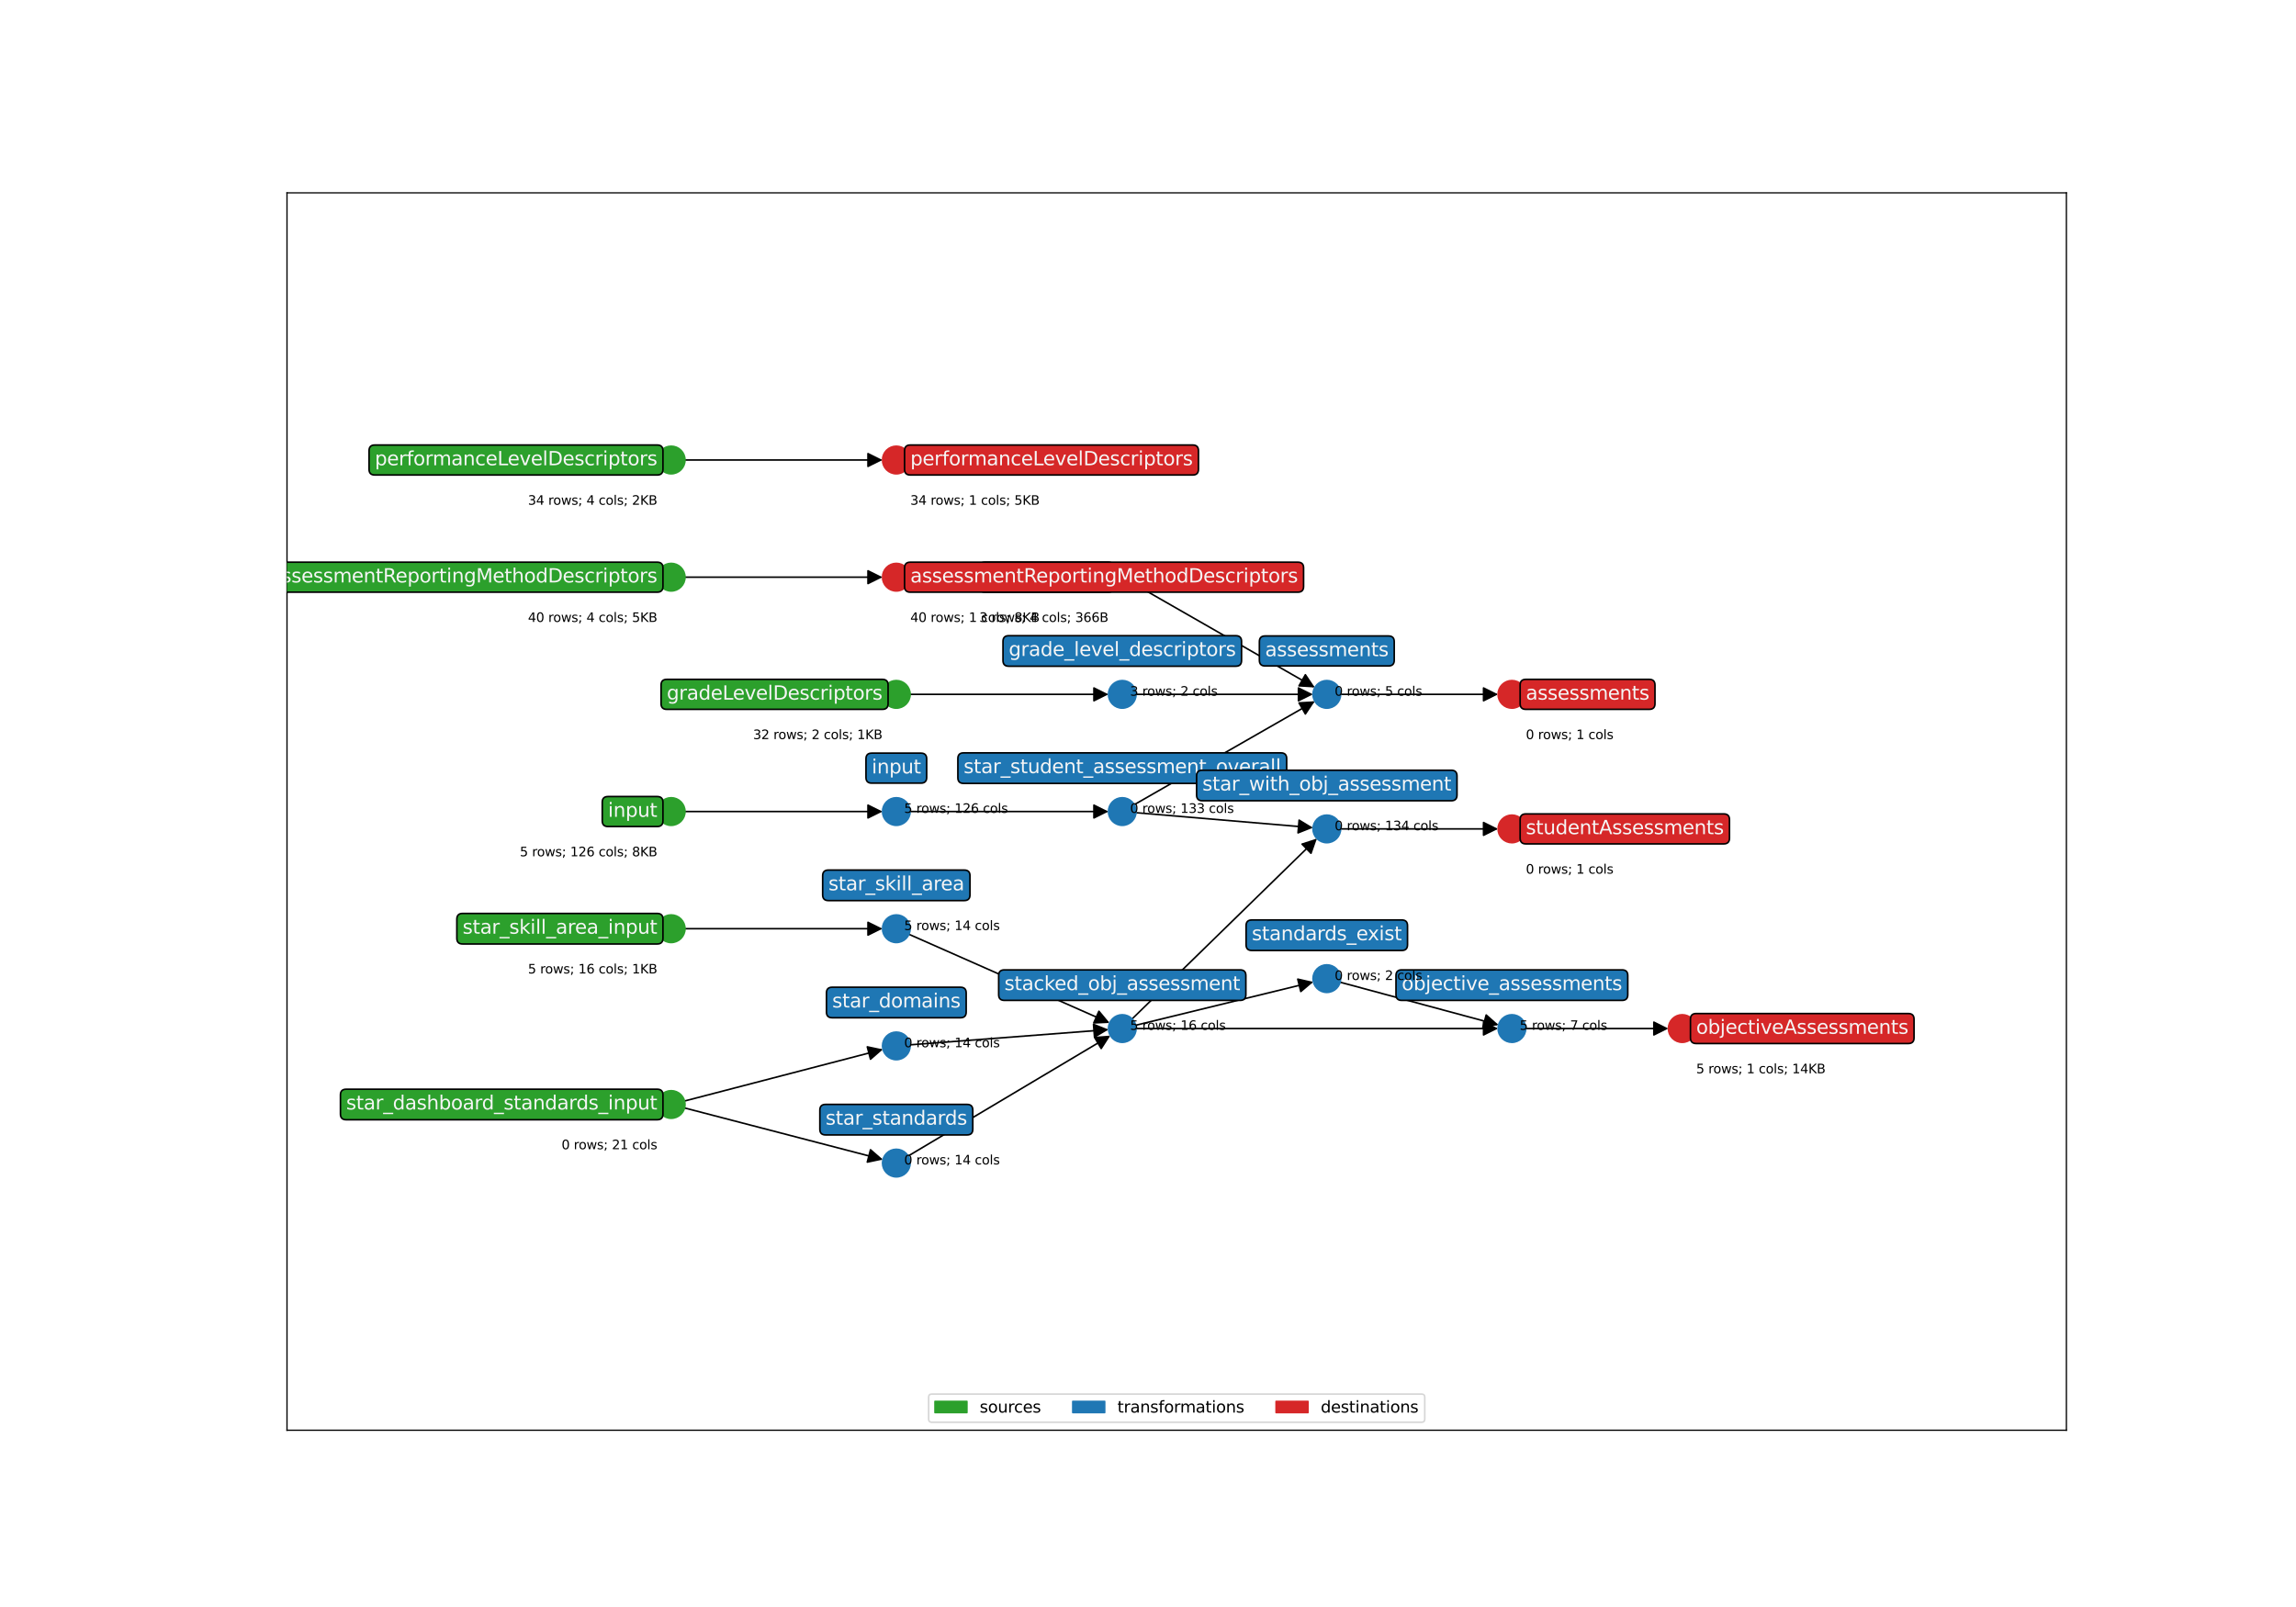 <?xml version="1.0" encoding="utf-8" standalone="no"?>
<!DOCTYPE svg PUBLIC "-//W3C//DTD SVG 1.1//EN"
  "http://www.w3.org/Graphics/SVG/1.1/DTD/svg11.dtd">
<svg xmlns:xlink="http://www.w3.org/1999/xlink" width="1440pt" height="1008pt" viewBox="0 0 1440 1008" xmlns="http://www.w3.org/2000/svg" version="1.1">
 <defs>
  <style type="text/css">*{stroke-linejoin: round; stroke-linecap: butt}</style>
 </defs>
 <g id="figure_1">
  <g id="patch_1">
   <path d="M 0 1008 
L 1440 1008 
L 1440 0 
L 0 0 
z
" style="fill: #ffffff"/>
  </g>
  <g id="axes_1">
   <g id="patch_2">
    <path d="M 180 897.12 
L 1296 897.12 
L 1296 120.96 
L 180 120.96 
z
" style="fill: #ffffff"/>
   </g>
   <g id="patch_3">
    <path d="M 711.376 366.344 
Q 768.002 398.789 823.658 430.678 
" clip-path="url(#p1e3599c2ec)" style="fill: none; stroke: #000000; stroke-linecap: round"/>
    <path d="M 818.705 423.231 
L 823.658 430.678 
L 814.728 430.172 
L 818.705 423.231 
z
" clip-path="url(#p1e3599c2ec)" style="stroke: #000000; stroke-linecap: round"/>
   </g>
   <g id="patch_4">
    <path d="M 429.612 362.04 
Q 491.553 362.04 552.377 362.04 
" clip-path="url(#p1e3599c2ec)" style="fill: none; stroke: #000000; stroke-linecap: round"/>
    <path d="M 544.377 358.04 
L 552.377 362.04 
L 544.377 366.04 
L 544.377 358.04 
z
" clip-path="url(#p1e3599c2ec)" style="stroke: #000000; stroke-linecap: round"/>
   </g>
   <g id="patch_5">
    <path d="M 429.612 288.54 
Q 491.553 288.54 552.377 288.54 
" clip-path="url(#p1e3599c2ec)" style="fill: none; stroke: #000000; stroke-linecap: round"/>
    <path d="M 544.377 284.54 
L 552.377 288.54 
L 544.377 292.54 
L 544.377 284.54 
z
" clip-path="url(#p1e3599c2ec)" style="stroke: #000000; stroke-linecap: round"/>
   </g>
   <g id="patch_6">
    <path d="M 570.817 435.54 
Q 633.01 435.54 694.085 435.54 
" clip-path="url(#p1e3599c2ec)" style="fill: none; stroke: #000000; stroke-linecap: round"/>
    <path d="M 686.085 431.54 
L 694.085 435.54 
L 686.085 439.54 
L 686.085 431.54 
z
" clip-path="url(#p1e3599c2ec)" style="stroke: #000000; stroke-linecap: round"/>
   </g>
   <g id="patch_7">
    <path d="M 429.612 509.04 
Q 491.553 509.04 552.377 509.04 
" clip-path="url(#p1e3599c2ec)" style="fill: none; stroke: #000000; stroke-linecap: round"/>
    <path d="M 544.377 505.04 
L 552.377 509.04 
L 544.377 513.04 
L 544.377 505.04 
z
" clip-path="url(#p1e3599c2ec)" style="stroke: #000000; stroke-linecap: round"/>
   </g>
   <g id="patch_8">
    <path d="M 429.336 694.971 
Q 491.556 711.165 552.695 727.078 
" clip-path="url(#p1e3599c2ec)" style="fill: none; stroke: #000000; stroke-linecap: round"/>
    <path d="M 545.96 721.192 
L 552.695 727.078 
L 543.945 728.934 
L 545.96 721.192 
z
" clip-path="url(#p1e3599c2ec)" style="stroke: #000000; stroke-linecap: round"/>
   </g>
   <g id="patch_9">
    <path d="M 429.336 690.609 
Q 491.556 674.415 552.695 658.502 
" clip-path="url(#p1e3599c2ec)" style="fill: none; stroke: #000000; stroke-linecap: round"/>
    <path d="M 543.945 656.646 
L 552.695 658.502 
L 545.96 664.388 
L 543.945 656.646 
z
" clip-path="url(#p1e3599c2ec)" style="stroke: #000000; stroke-linecap: round"/>
   </g>
   <g id="patch_10">
    <path d="M 429.612 582.54 
Q 491.553 582.54 552.377 582.54 
" clip-path="url(#p1e3599c2ec)" style="fill: none; stroke: #000000; stroke-linecap: round"/>
    <path d="M 544.377 578.54 
L 552.377 582.54 
L 544.377 586.54 
L 544.377 578.54 
z
" clip-path="url(#p1e3599c2ec)" style="stroke: #000000; stroke-linecap: round"/>
   </g>
   <g id="patch_11">
    <path d="M 570.817 509.04 
Q 633.01 509.04 694.085 509.04 
" clip-path="url(#p1e3599c2ec)" style="fill: none; stroke: #000000; stroke-linecap: round"/>
    <path d="M 686.085 505.04 
L 694.085 509.04 
L 686.085 513.04 
L 686.085 505.04 
z
" clip-path="url(#p1e3599c2ec)" style="stroke: #000000; stroke-linecap: round"/>
   </g>
   <g id="patch_12">
    <path d="M 712.495 509.773 
Q 768.005 514.485 822.4 519.102 
" clip-path="url(#p1e3599c2ec)" style="fill: none; stroke: #000000; stroke-linecap: round"/>
    <path d="M 814.767 514.44 
L 822.4 519.102 
L 814.091 522.411 
L 814.767 514.44 
z
" clip-path="url(#p1e3599c2ec)" style="stroke: #000000; stroke-linecap: round"/>
   </g>
   <g id="patch_13">
    <path d="M 711.376 504.736 
Q 768.002 472.291 823.658 440.402 
" clip-path="url(#p1e3599c2ec)" style="fill: none; stroke: #000000; stroke-linecap: round"/>
    <path d="M 814.728 440.908 
L 823.658 440.402 
L 818.705 447.849 
L 814.728 440.908 
z
" clip-path="url(#p1e3599c2ec)" style="stroke: #000000; stroke-linecap: round"/>
   </g>
   <g id="patch_14">
    <path d="M 570.073 586.039 
Q 633.006 613.844 694.915 641.198 
" clip-path="url(#p1e3599c2ec)" style="fill: none; stroke: #000000; stroke-linecap: round"/>
    <path d="M 689.214 634.306 
L 694.915 641.198 
L 685.981 641.623 
L 689.214 634.306 
z
" clip-path="url(#p1e3599c2ec)" style="stroke: #000000; stroke-linecap: round"/>
   </g>
   <g id="patch_15">
    <path d="M 569.595 725.109 
Q 633.011 687.345 695.465 650.152 
" clip-path="url(#p1e3599c2ec)" style="fill: none; stroke: #000000; stroke-linecap: round"/>
    <path d="M 686.545 650.808 
L 695.465 650.152 
L 690.639 657.682 
L 686.545 650.808 
z
" clip-path="url(#p1e3599c2ec)" style="stroke: #000000; stroke-linecap: round"/>
   </g>
   <g id="patch_16">
    <path d="M 570.791 655.376 
Q 633.008 650.596 694.11 645.901 
" clip-path="url(#p1e3599c2ec)" style="fill: none; stroke: #000000; stroke-linecap: round"/>
    <path d="M 685.828 642.525 
L 694.11 645.901 
L 686.44 650.502 
L 685.828 642.525 
z
" clip-path="url(#p1e3599c2ec)" style="stroke: #000000; stroke-linecap: round"/>
   </g>
   <g id="patch_17">
    <path d="M 710.062 639.1 
Q 768.004 582.539 825.145 526.76 
" clip-path="url(#p1e3599c2ec)" style="fill: none; stroke: #000000; stroke-linecap: round"/>
    <path d="M 816.626 529.486 
L 825.145 526.76 
L 822.214 535.21 
L 816.626 529.486 
z
" clip-path="url(#p1e3599c2ec)" style="stroke: #000000; stroke-linecap: round"/>
   </g>
   <g id="patch_18">
    <path d="M 712.276 643.098 
Q 768.004 629.498 822.647 616.163 
" clip-path="url(#p1e3599c2ec)" style="fill: none; stroke: #000000; stroke-linecap: round"/>
    <path d="M 813.926 614.174 
L 822.647 616.163 
L 815.823 621.946 
L 813.926 614.174 
z
" clip-path="url(#p1e3599c2ec)" style="stroke: #000000; stroke-linecap: round"/>
   </g>
   <g id="patch_19">
    <path d="M 712.525 645.151 
Q 826.046 645.151 938.449 645.151 
" clip-path="url(#p1e3599c2ec)" style="fill: none; stroke: #000000; stroke-linecap: round"/>
    <path d="M 930.449 641.151 
L 938.449 645.151 
L 930.449 649.151 
L 930.449 641.151 
z
" clip-path="url(#p1e3599c2ec)" style="stroke: #000000; stroke-linecap: round"/>
   </g>
   <g id="patch_20">
    <path d="M 840.804 519.929 
Q 890.185 519.929 938.448 519.929 
" clip-path="url(#p1e3599c2ec)" style="fill: none; stroke: #000000; stroke-linecap: round"/>
    <path d="M 930.448 515.929 
L 938.448 519.929 
L 930.448 523.929 
L 930.448 515.929 
z
" clip-path="url(#p1e3599c2ec)" style="stroke: #000000; stroke-linecap: round"/>
   </g>
   <g id="patch_21">
    <path d="M 840.506 616.101 
Q 890.185 629.499 938.784 642.606 
" clip-path="url(#p1e3599c2ec)" style="fill: none; stroke: #000000; stroke-linecap: round"/>
    <path d="M 932.102 636.66 
L 938.784 642.606 
L 930.019 644.384 
L 932.102 636.66 
z
" clip-path="url(#p1e3599c2ec)" style="stroke: #000000; stroke-linecap: round"/>
   </g>
   <g id="patch_22">
    <path d="M 956.885 645.151 
Q 1001.635 645.151 1045.267 645.151 
" clip-path="url(#p1e3599c2ec)" style="fill: none; stroke: #000000; stroke-linecap: round"/>
    <path d="M 1037.267 641.151 
L 1045.267 645.151 
L 1037.267 649.151 
L 1037.267 641.151 
z
" clip-path="url(#p1e3599c2ec)" style="stroke: #000000; stroke-linecap: round"/>
   </g>
   <g id="patch_23">
    <path d="M 712.526 435.54 
Q 768.003 435.54 822.362 435.54 
" clip-path="url(#p1e3599c2ec)" style="fill: none; stroke: #000000; stroke-linecap: round"/>
    <path d="M 814.362 431.54 
L 822.362 435.54 
L 814.362 439.54 
L 814.362 431.54 
z
" clip-path="url(#p1e3599c2ec)" style="stroke: #000000; stroke-linecap: round"/>
   </g>
   <g id="patch_24">
    <path d="M 840.804 435.54 
Q 890.185 435.54 938.448 435.54 
" clip-path="url(#p1e3599c2ec)" style="fill: none; stroke: #000000; stroke-linecap: round"/>
    <path d="M 930.448 431.54 
L 938.448 435.54 
L 930.448 439.54 
L 930.448 431.54 
z
" clip-path="url(#p1e3599c2ec)" style="stroke: #000000; stroke-linecap: round"/>
   </g>
   <g id="matplotlib.axis_1">
    <g id="xtick_1"/>
    <g id="xtick_2"/>
    <g id="xtick_3"/>
    <g id="xtick_4"/>
    <g id="xtick_5"/>
    <g id="xtick_6"/>
    <g id="xtick_7"/>
    <g id="xtick_8"/>
    <g id="xtick_9"/>
   </g>
   <g id="matplotlib.axis_2">
    <g id="ytick_1"/>
    <g id="ytick_2"/>
    <g id="ytick_3"/>
    <g id="ytick_4"/>
    <g id="ytick_5"/>
    <g id="ytick_6"/>
   </g>
   <g id="PathCollection_1">
    <defs>
     <path id="mac97918e30" d="M 0 8.66 
C 2.297 8.66 4.5 7.748 6.124 6.124 
C 7.748 4.5 8.66 2.297 8.66 0 
C 8.66 -2.297 7.748 -4.5 6.124 -6.124 
C 4.5 -7.748 2.297 -8.66 0 -8.66 
C -2.297 -8.66 -4.5 -7.748 -6.124 -6.124 
C -7.748 -4.5 -8.66 -2.297 -8.66 0 
C -8.66 2.297 -7.748 4.5 -6.124 6.124 
C -4.5 7.748 -2.297 8.66 0 8.66 
z
" style="stroke: #2ca02c"/>
    </defs>
    <g clip-path="url(#p1e3599c2ec)">
     <use xlink:href="#mac97918e30" x="703.863" y="362.04" style="fill: #2ca02c; stroke: #2ca02c"/>
     <use xlink:href="#mac97918e30" x="420.955" y="362.04" style="fill: #2ca02c; stroke: #2ca02c"/>
     <use xlink:href="#mac97918e30" x="420.955" y="288.54" style="fill: #2ca02c; stroke: #2ca02c"/>
     <use xlink:href="#mac97918e30" x="562.155" y="435.54" style="fill: #2ca02c; stroke: #2ca02c"/>
     <use xlink:href="#mac97918e30" x="420.955" y="509.04" style="fill: #2ca02c; stroke: #2ca02c"/>
     <use xlink:href="#mac97918e30" x="420.955" y="692.79" style="fill: #2ca02c; stroke: #2ca02c"/>
     <use xlink:href="#mac97918e30" x="420.955" y="582.54" style="fill: #2ca02c; stroke: #2ca02c"/>
    </g>
   </g>
   <g id="PathCollection_2">
    <defs>
     <path id="mda18553153" d="M 0 8.66 
C 2.297 8.66 4.5 7.748 6.124 6.124 
C 7.748 4.5 8.66 2.297 8.66 0 
C 8.66 -2.297 7.748 -4.5 6.124 -6.124 
C 4.5 -7.748 2.297 -8.66 0 -8.66 
C -2.297 -8.66 -4.5 -7.748 -6.124 -6.124 
C -7.748 -4.5 -8.66 -2.297 -8.66 0 
C -8.66 2.297 -7.748 4.5 -6.124 6.124 
C -4.5 7.748 -2.297 8.66 0 8.66 
z
" style="stroke: #1f77b4"/>
    </defs>
    <g clip-path="url(#p1e3599c2ec)">
     <use xlink:href="#mda18553153" x="562.155" y="509.04" style="fill: #1f77b4; stroke: #1f77b4"/>
     <use xlink:href="#mda18553153" x="703.863" y="509.04" style="fill: #1f77b4; stroke: #1f77b4"/>
     <use xlink:href="#mda18553153" x="562.155" y="582.54" style="fill: #1f77b4; stroke: #1f77b4"/>
     <use xlink:href="#mda18553153" x="562.155" y="729.54" style="fill: #1f77b4; stroke: #1f77b4"/>
     <use xlink:href="#mda18553153" x="562.155" y="656.04" style="fill: #1f77b4; stroke: #1f77b4"/>
     <use xlink:href="#mda18553153" x="703.863" y="645.151" style="fill: #1f77b4; stroke: #1f77b4"/>
     <use xlink:href="#mda18553153" x="832.143" y="519.929" style="fill: #1f77b4; stroke: #1f77b4"/>
     <use xlink:href="#mda18553153" x="832.143" y="613.846" style="fill: #1f77b4; stroke: #1f77b4"/>
     <use xlink:href="#mda18553153" x="948.223" y="645.151" style="fill: #1f77b4; stroke: #1f77b4"/>
     <use xlink:href="#mda18553153" x="703.863" y="435.54" style="fill: #1f77b4; stroke: #1f77b4"/>
     <use xlink:href="#mda18553153" x="832.143" y="435.54" style="fill: #1f77b4; stroke: #1f77b4"/>
    </g>
   </g>
   <g id="PathCollection_3">
    <defs>
     <path id="md3caac29ef" d="M 0 8.66 
C 2.297 8.66 4.5 7.748 6.124 6.124 
C 7.748 4.5 8.66 2.297 8.66 0 
C 8.66 -2.297 7.748 -4.5 6.124 -6.124 
C 4.5 -7.748 2.297 -8.66 0 -8.66 
C -2.297 -8.66 -4.5 -7.748 -6.124 -6.124 
C -7.748 -4.5 -8.66 -2.297 -8.66 0 
C -8.66 2.297 -7.748 4.5 -6.124 6.124 
C -4.5 7.748 -2.297 8.66 0 8.66 
z
" style="stroke: #d62728"/>
    </defs>
    <g clip-path="url(#p1e3599c2ec)">
     <use xlink:href="#md3caac29ef" x="562.155" y="362.04" style="fill: #d62728; stroke: #d62728"/>
     <use xlink:href="#md3caac29ef" x="562.155" y="288.54" style="fill: #d62728; stroke: #d62728"/>
     <use xlink:href="#md3caac29ef" x="1055.045" y="645.151" style="fill: #d62728; stroke: #d62728"/>
     <use xlink:href="#md3caac29ef" x="948.223" y="435.54" style="fill: #d62728; stroke: #d62728"/>
     <use xlink:href="#md3caac29ef" x="948.223" y="519.929" style="fill: #d62728; stroke: #d62728"/>
    </g>
   </g>
   <g id="patch_25">
    <path d="M 180 897.12 
L 180 120.96 
" style="fill: none; stroke: #000000; stroke-width: 0.8; stroke-linejoin: miter; stroke-linecap: square"/>
   </g>
   <g id="patch_26">
    <path d="M 1296 897.12 
L 1296 120.96 
" style="fill: none; stroke: #000000; stroke-width: 0.8; stroke-linejoin: miter; stroke-linecap: square"/>
   </g>
   <g id="patch_27">
    <path d="M 180 897.12 
L 1296 897.12 
" style="fill: none; stroke: #000000; stroke-width: 0.8; stroke-linejoin: miter; stroke-linecap: square"/>
   </g>
   <g id="patch_28">
    <path d="M 180 120.96 
L 1296 120.96 
" style="fill: none; stroke: #000000; stroke-width: 0.8; stroke-linejoin: miter; stroke-linecap: square"/>
   </g>
   <g id="text_1">
    <g id="patch_29">
     <path d="M 617.719 371.447 
L 695.094 371.447 
Q 698.694 371.447 698.694 367.847 
L 698.694 356.233 
Q 698.694 352.633 695.094 352.633 
L 617.719 352.633 
Q 614.119 352.633 614.119 356.233 
L 614.119 367.847 
Q 614.119 371.447 617.719 371.447 
z
" clip-path="url(#p1e3599c2ec)" style="fill: #2ca02c; stroke: #000000; stroke-linejoin: miter"/>
    </g>
    <g clip-path="url(#p1e3599c2ec)">
     <!-- assessments -->
     <g style="fill: #f5f5f5" transform="translate(617.719 365.351)scale(0.12 -0.12)">
      <defs>
       <path id="DejaVuSans-61" d="M 2194 1759 
Q 1497 1759 1228 1600 
Q 959 1441 959 1056 
Q 959 750 1161 570 
Q 1363 391 1709 391 
Q 2188 391 2477 730 
Q 2766 1069 2766 1631 
L 2766 1759 
L 2194 1759 
z
M 3341 1997 
L 3341 0 
L 2766 0 
L 2766 531 
Q 2569 213 2275 61 
Q 1981 -91 1556 -91 
Q 1019 -91 701 211 
Q 384 513 384 1019 
Q 384 1609 779 1909 
Q 1175 2209 1959 2209 
L 2766 2209 
L 2766 2266 
Q 2766 2663 2505 2880 
Q 2244 3097 1772 3097 
Q 1472 3097 1187 3025 
Q 903 2953 641 2809 
L 641 3341 
Q 956 3463 1253 3523 
Q 1550 3584 1831 3584 
Q 2591 3584 2966 3190 
Q 3341 2797 3341 1997 
z
" transform="scale(0.016)"/>
       <path id="DejaVuSans-73" d="M 2834 3397 
L 2834 2853 
Q 2591 2978 2328 3040 
Q 2066 3103 1784 3103 
Q 1356 3103 1142 2972 
Q 928 2841 928 2578 
Q 928 2378 1081 2264 
Q 1234 2150 1697 2047 
L 1894 2003 
Q 2506 1872 2764 1633 
Q 3022 1394 3022 966 
Q 3022 478 2636 193 
Q 2250 -91 1575 -91 
Q 1294 -91 989 -36 
Q 684 19 347 128 
L 347 722 
Q 666 556 975 473 
Q 1284 391 1588 391 
Q 1994 391 2212 530 
Q 2431 669 2431 922 
Q 2431 1156 2273 1281 
Q 2116 1406 1581 1522 
L 1381 1569 
Q 847 1681 609 1914 
Q 372 2147 372 2553 
Q 372 3047 722 3315 
Q 1072 3584 1716 3584 
Q 2034 3584 2315 3537 
Q 2597 3491 2834 3397 
z
" transform="scale(0.016)"/>
       <path id="DejaVuSans-65" d="M 3597 1894 
L 3597 1613 
L 953 1613 
Q 991 1019 1311 708 
Q 1631 397 2203 397 
Q 2534 397 2845 478 
Q 3156 559 3463 722 
L 3463 178 
Q 3153 47 2828 -22 
Q 2503 -91 2169 -91 
Q 1331 -91 842 396 
Q 353 884 353 1716 
Q 353 2575 817 3079 
Q 1281 3584 2069 3584 
Q 2775 3584 3186 3129 
Q 3597 2675 3597 1894 
z
M 3022 2063 
Q 3016 2534 2758 2815 
Q 2500 3097 2075 3097 
Q 1594 3097 1305 2825 
Q 1016 2553 972 2059 
L 3022 2063 
z
" transform="scale(0.016)"/>
       <path id="DejaVuSans-6d" d="M 3328 2828 
Q 3544 3216 3844 3400 
Q 4144 3584 4550 3584 
Q 5097 3584 5394 3201 
Q 5691 2819 5691 2113 
L 5691 0 
L 5113 0 
L 5113 2094 
Q 5113 2597 4934 2840 
Q 4756 3084 4391 3084 
Q 3944 3084 3684 2787 
Q 3425 2491 3425 1978 
L 3425 0 
L 2847 0 
L 2847 2094 
Q 2847 2600 2669 2842 
Q 2491 3084 2119 3084 
Q 1678 3084 1418 2786 
Q 1159 2488 1159 1978 
L 1159 0 
L 581 0 
L 581 3500 
L 1159 3500 
L 1159 2956 
Q 1356 3278 1631 3431 
Q 1906 3584 2284 3584 
Q 2666 3584 2933 3390 
Q 3200 3197 3328 2828 
z
" transform="scale(0.016)"/>
       <path id="DejaVuSans-6e" d="M 3513 2113 
L 3513 0 
L 2938 0 
L 2938 2094 
Q 2938 2591 2744 2837 
Q 2550 3084 2163 3084 
Q 1697 3084 1428 2787 
Q 1159 2491 1159 1978 
L 1159 0 
L 581 0 
L 581 3500 
L 1159 3500 
L 1159 2956 
Q 1366 3272 1645 3428 
Q 1925 3584 2291 3584 
Q 2894 3584 3203 3211 
Q 3513 2838 3513 2113 
z
" transform="scale(0.016)"/>
       <path id="DejaVuSans-74" d="M 1172 4494 
L 1172 3500 
L 2356 3500 
L 2356 3053 
L 1172 3053 
L 1172 1153 
Q 1172 725 1289 603 
Q 1406 481 1766 481 
L 2356 481 
L 2356 0 
L 1766 0 
Q 1100 0 847 248 
Q 594 497 594 1153 
L 594 3053 
L 172 3053 
L 172 3500 
L 594 3500 
L 594 4494 
L 1172 4494 
z
" transform="scale(0.016)"/>
      </defs>
      <use xlink:href="#DejaVuSans-61"/>
      <use xlink:href="#DejaVuSans-73" x="61.279"/>
      <use xlink:href="#DejaVuSans-73" x="113.379"/>
      <use xlink:href="#DejaVuSans-65" x="165.479"/>
      <use xlink:href="#DejaVuSans-73" x="227.002"/>
      <use xlink:href="#DejaVuSans-73" x="279.102"/>
      <use xlink:href="#DejaVuSans-6d" x="331.201"/>
      <use xlink:href="#DejaVuSans-65" x="428.613"/>
      <use xlink:href="#DejaVuSans-6e" x="490.137"/>
      <use xlink:href="#DejaVuSans-74" x="553.516"/>
      <use xlink:href="#DejaVuSans-73" x="592.725"/>
     </g>
    </g>
   </g>
   <g id="text_2">
    <g id="patch_30">
     <path d="M 169.128 371.447 
L 412.186 371.447 
Q 415.786 371.447 415.786 367.847 
L 415.786 356.233 
Q 415.786 352.633 412.186 352.633 
L 169.128 352.633 
Q 165.528 352.633 165.528 356.233 
L 165.528 367.847 
Q 165.528 371.447 169.128 371.447 
z
" clip-path="url(#p1e3599c2ec)" style="fill: #2ca02c; stroke: #000000; stroke-linejoin: miter"/>
    </g>
    <g clip-path="url(#p1e3599c2ec)">
     <!-- assessmentReportingMethodDescriptors -->
     <g style="fill: #f5f5f5" transform="translate(169.128 365.351)scale(0.12 -0.12)">
      <defs>
       <path id="DejaVuSans-52" d="M 2841 2188 
Q 3044 2119 3236 1894 
Q 3428 1669 3622 1275 
L 4263 0 
L 3584 0 
L 2988 1197 
Q 2756 1666 2539 1819 
Q 2322 1972 1947 1972 
L 1259 1972 
L 1259 0 
L 628 0 
L 628 4666 
L 2053 4666 
Q 2853 4666 3247 4331 
Q 3641 3997 3641 3322 
Q 3641 2881 3436 2590 
Q 3231 2300 2841 2188 
z
M 1259 4147 
L 1259 2491 
L 2053 2491 
Q 2509 2491 2742 2702 
Q 2975 2913 2975 3322 
Q 2975 3731 2742 3939 
Q 2509 4147 2053 4147 
L 1259 4147 
z
" transform="scale(0.016)"/>
       <path id="DejaVuSans-70" d="M 1159 525 
L 1159 -1331 
L 581 -1331 
L 581 3500 
L 1159 3500 
L 1159 2969 
Q 1341 3281 1617 3432 
Q 1894 3584 2278 3584 
Q 2916 3584 3314 3078 
Q 3713 2572 3713 1747 
Q 3713 922 3314 415 
Q 2916 -91 2278 -91 
Q 1894 -91 1617 61 
Q 1341 213 1159 525 
z
M 3116 1747 
Q 3116 2381 2855 2742 
Q 2594 3103 2138 3103 
Q 1681 3103 1420 2742 
Q 1159 2381 1159 1747 
Q 1159 1113 1420 752 
Q 1681 391 2138 391 
Q 2594 391 2855 752 
Q 3116 1113 3116 1747 
z
" transform="scale(0.016)"/>
       <path id="DejaVuSans-6f" d="M 1959 3097 
Q 1497 3097 1228 2736 
Q 959 2375 959 1747 
Q 959 1119 1226 758 
Q 1494 397 1959 397 
Q 2419 397 2687 759 
Q 2956 1122 2956 1747 
Q 2956 2369 2687 2733 
Q 2419 3097 1959 3097 
z
M 1959 3584 
Q 2709 3584 3137 3096 
Q 3566 2609 3566 1747 
Q 3566 888 3137 398 
Q 2709 -91 1959 -91 
Q 1206 -91 779 398 
Q 353 888 353 1747 
Q 353 2609 779 3096 
Q 1206 3584 1959 3584 
z
" transform="scale(0.016)"/>
       <path id="DejaVuSans-72" d="M 2631 2963 
Q 2534 3019 2420 3045 
Q 2306 3072 2169 3072 
Q 1681 3072 1420 2755 
Q 1159 2438 1159 1844 
L 1159 0 
L 581 0 
L 581 3500 
L 1159 3500 
L 1159 2956 
Q 1341 3275 1631 3429 
Q 1922 3584 2338 3584 
Q 2397 3584 2469 3576 
Q 2541 3569 2628 3553 
L 2631 2963 
z
" transform="scale(0.016)"/>
       <path id="DejaVuSans-69" d="M 603 3500 
L 1178 3500 
L 1178 0 
L 603 0 
L 603 3500 
z
M 603 4863 
L 1178 4863 
L 1178 4134 
L 603 4134 
L 603 4863 
z
" transform="scale(0.016)"/>
       <path id="DejaVuSans-67" d="M 2906 1791 
Q 2906 2416 2648 2759 
Q 2391 3103 1925 3103 
Q 1463 3103 1205 2759 
Q 947 2416 947 1791 
Q 947 1169 1205 825 
Q 1463 481 1925 481 
Q 2391 481 2648 825 
Q 2906 1169 2906 1791 
z
M 3481 434 
Q 3481 -459 3084 -895 
Q 2688 -1331 1869 -1331 
Q 1566 -1331 1297 -1286 
Q 1028 -1241 775 -1147 
L 775 -588 
Q 1028 -725 1275 -790 
Q 1522 -856 1778 -856 
Q 2344 -856 2625 -561 
Q 2906 -266 2906 331 
L 2906 616 
Q 2728 306 2450 153 
Q 2172 0 1784 0 
Q 1141 0 747 490 
Q 353 981 353 1791 
Q 353 2603 747 3093 
Q 1141 3584 1784 3584 
Q 2172 3584 2450 3431 
Q 2728 3278 2906 2969 
L 2906 3500 
L 3481 3500 
L 3481 434 
z
" transform="scale(0.016)"/>
       <path id="DejaVuSans-4d" d="M 628 4666 
L 1569 4666 
L 2759 1491 
L 3956 4666 
L 4897 4666 
L 4897 0 
L 4281 0 
L 4281 4097 
L 3078 897 
L 2444 897 
L 1241 4097 
L 1241 0 
L 628 0 
L 628 4666 
z
" transform="scale(0.016)"/>
       <path id="DejaVuSans-68" d="M 3513 2113 
L 3513 0 
L 2938 0 
L 2938 2094 
Q 2938 2591 2744 2837 
Q 2550 3084 2163 3084 
Q 1697 3084 1428 2787 
Q 1159 2491 1159 1978 
L 1159 0 
L 581 0 
L 581 4863 
L 1159 4863 
L 1159 2956 
Q 1366 3272 1645 3428 
Q 1925 3584 2291 3584 
Q 2894 3584 3203 3211 
Q 3513 2838 3513 2113 
z
" transform="scale(0.016)"/>
       <path id="DejaVuSans-64" d="M 2906 2969 
L 2906 4863 
L 3481 4863 
L 3481 0 
L 2906 0 
L 2906 525 
Q 2725 213 2448 61 
Q 2172 -91 1784 -91 
Q 1150 -91 751 415 
Q 353 922 353 1747 
Q 353 2572 751 3078 
Q 1150 3584 1784 3584 
Q 2172 3584 2448 3432 
Q 2725 3281 2906 2969 
z
M 947 1747 
Q 947 1113 1208 752 
Q 1469 391 1925 391 
Q 2381 391 2643 752 
Q 2906 1113 2906 1747 
Q 2906 2381 2643 2742 
Q 2381 3103 1925 3103 
Q 1469 3103 1208 2742 
Q 947 2381 947 1747 
z
" transform="scale(0.016)"/>
       <path id="DejaVuSans-44" d="M 1259 4147 
L 1259 519 
L 2022 519 
Q 2988 519 3436 956 
Q 3884 1394 3884 2338 
Q 3884 3275 3436 3711 
Q 2988 4147 2022 4147 
L 1259 4147 
z
M 628 4666 
L 1925 4666 
Q 3281 4666 3915 4102 
Q 4550 3538 4550 2338 
Q 4550 1131 3912 565 
Q 3275 0 1925 0 
L 628 0 
L 628 4666 
z
" transform="scale(0.016)"/>
       <path id="DejaVuSans-63" d="M 3122 3366 
L 3122 2828 
Q 2878 2963 2633 3030 
Q 2388 3097 2138 3097 
Q 1578 3097 1268 2742 
Q 959 2388 959 1747 
Q 959 1106 1268 751 
Q 1578 397 2138 397 
Q 2388 397 2633 464 
Q 2878 531 3122 666 
L 3122 134 
Q 2881 22 2623 -34 
Q 2366 -91 2075 -91 
Q 1284 -91 818 406 
Q 353 903 353 1747 
Q 353 2603 823 3093 
Q 1294 3584 2113 3584 
Q 2378 3584 2631 3529 
Q 2884 3475 3122 3366 
z
" transform="scale(0.016)"/>
      </defs>
      <use xlink:href="#DejaVuSans-61"/>
      <use xlink:href="#DejaVuSans-73" x="61.279"/>
      <use xlink:href="#DejaVuSans-73" x="113.379"/>
      <use xlink:href="#DejaVuSans-65" x="165.479"/>
      <use xlink:href="#DejaVuSans-73" x="227.002"/>
      <use xlink:href="#DejaVuSans-73" x="279.102"/>
      <use xlink:href="#DejaVuSans-6d" x="331.201"/>
      <use xlink:href="#DejaVuSans-65" x="428.613"/>
      <use xlink:href="#DejaVuSans-6e" x="490.137"/>
      <use xlink:href="#DejaVuSans-74" x="553.516"/>
      <use xlink:href="#DejaVuSans-52" x="592.725"/>
      <use xlink:href="#DejaVuSans-65" x="657.707"/>
      <use xlink:href="#DejaVuSans-70" x="719.23"/>
      <use xlink:href="#DejaVuSans-6f" x="782.707"/>
      <use xlink:href="#DejaVuSans-72" x="843.889"/>
      <use xlink:href="#DejaVuSans-74" x="885.002"/>
      <use xlink:href="#DejaVuSans-69" x="924.211"/>
      <use xlink:href="#DejaVuSans-6e" x="951.994"/>
      <use xlink:href="#DejaVuSans-67" x="1015.373"/>
      <use xlink:href="#DejaVuSans-4d" x="1078.85"/>
      <use xlink:href="#DejaVuSans-65" x="1165.129"/>
      <use xlink:href="#DejaVuSans-74" x="1226.652"/>
      <use xlink:href="#DejaVuSans-68" x="1265.861"/>
      <use xlink:href="#DejaVuSans-6f" x="1329.24"/>
      <use xlink:href="#DejaVuSans-64" x="1390.422"/>
      <use xlink:href="#DejaVuSans-44" x="1453.898"/>
      <use xlink:href="#DejaVuSans-65" x="1530.9"/>
      <use xlink:href="#DejaVuSans-73" x="1592.424"/>
      <use xlink:href="#DejaVuSans-63" x="1644.523"/>
      <use xlink:href="#DejaVuSans-72" x="1699.504"/>
      <use xlink:href="#DejaVuSans-69" x="1740.617"/>
      <use xlink:href="#DejaVuSans-70" x="1768.4"/>
      <use xlink:href="#DejaVuSans-74" x="1831.877"/>
      <use xlink:href="#DejaVuSans-6f" x="1871.086"/>
      <use xlink:href="#DejaVuSans-72" x="1932.268"/>
      <use xlink:href="#DejaVuSans-73" x="1973.381"/>
     </g>
    </g>
   </g>
   <g id="text_3">
    <g id="patch_31">
     <path d="M 235.062 297.947 
L 412.186 297.947 
Q 415.786 297.947 415.786 294.347 
L 415.786 282.733 
Q 415.786 279.133 412.186 279.133 
L 235.062 279.133 
Q 231.462 279.133 231.462 282.733 
L 231.462 294.347 
Q 231.462 297.947 235.062 297.947 
z
" clip-path="url(#p1e3599c2ec)" style="fill: #2ca02c; stroke: #000000; stroke-linejoin: miter"/>
    </g>
    <g clip-path="url(#p1e3599c2ec)">
     <!-- performanceLevelDescriptors -->
     <g style="fill: #f5f5f5" transform="translate(235.062 291.851)scale(0.12 -0.12)">
      <defs>
       <path id="DejaVuSans-66" d="M 2375 4863 
L 2375 4384 
L 1825 4384 
Q 1516 4384 1395 4259 
Q 1275 4134 1275 3809 
L 1275 3500 
L 2222 3500 
L 2222 3053 
L 1275 3053 
L 1275 0 
L 697 0 
L 697 3053 
L 147 3053 
L 147 3500 
L 697 3500 
L 697 3744 
Q 697 4328 969 4595 
Q 1241 4863 1831 4863 
L 2375 4863 
z
" transform="scale(0.016)"/>
       <path id="DejaVuSans-4c" d="M 628 4666 
L 1259 4666 
L 1259 531 
L 3531 531 
L 3531 0 
L 628 0 
L 628 4666 
z
" transform="scale(0.016)"/>
       <path id="DejaVuSans-76" d="M 191 3500 
L 800 3500 
L 1894 563 
L 2988 3500 
L 3597 3500 
L 2284 0 
L 1503 0 
L 191 3500 
z
" transform="scale(0.016)"/>
       <path id="DejaVuSans-6c" d="M 603 4863 
L 1178 4863 
L 1178 0 
L 603 0 
L 603 4863 
z
" transform="scale(0.016)"/>
      </defs>
      <use xlink:href="#DejaVuSans-70"/>
      <use xlink:href="#DejaVuSans-65" x="63.477"/>
      <use xlink:href="#DejaVuSans-72" x="125"/>
      <use xlink:href="#DejaVuSans-66" x="166.113"/>
      <use xlink:href="#DejaVuSans-6f" x="201.318"/>
      <use xlink:href="#DejaVuSans-72" x="262.5"/>
      <use xlink:href="#DejaVuSans-6d" x="301.863"/>
      <use xlink:href="#DejaVuSans-61" x="399.275"/>
      <use xlink:href="#DejaVuSans-6e" x="460.555"/>
      <use xlink:href="#DejaVuSans-63" x="523.934"/>
      <use xlink:href="#DejaVuSans-65" x="578.914"/>
      <use xlink:href="#DejaVuSans-4c" x="640.438"/>
      <use xlink:href="#DejaVuSans-65" x="694.4"/>
      <use xlink:href="#DejaVuSans-76" x="755.924"/>
      <use xlink:href="#DejaVuSans-65" x="815.104"/>
      <use xlink:href="#DejaVuSans-6c" x="876.627"/>
      <use xlink:href="#DejaVuSans-44" x="904.41"/>
      <use xlink:href="#DejaVuSans-65" x="981.412"/>
      <use xlink:href="#DejaVuSans-73" x="1042.936"/>
      <use xlink:href="#DejaVuSans-63" x="1095.035"/>
      <use xlink:href="#DejaVuSans-72" x="1150.016"/>
      <use xlink:href="#DejaVuSans-69" x="1191.129"/>
      <use xlink:href="#DejaVuSans-70" x="1218.912"/>
      <use xlink:href="#DejaVuSans-74" x="1282.389"/>
      <use xlink:href="#DejaVuSans-6f" x="1321.598"/>
      <use xlink:href="#DejaVuSans-72" x="1382.779"/>
      <use xlink:href="#DejaVuSans-73" x="1423.893"/>
     </g>
    </g>
   </g>
   <g id="text_4">
    <g id="patch_32">
     <path d="M 418.21 444.947 
L 553.386 444.947 
Q 556.986 444.947 556.986 441.347 
L 556.986 429.733 
Q 556.986 426.133 553.386 426.133 
L 418.21 426.133 
Q 414.61 426.133 414.61 429.733 
L 414.61 441.347 
Q 414.61 444.947 418.21 444.947 
z
" clip-path="url(#p1e3599c2ec)" style="fill: #2ca02c; stroke: #000000; stroke-linejoin: miter"/>
    </g>
    <g clip-path="url(#p1e3599c2ec)">
     <!-- gradeLevelDescriptors -->
     <g style="fill: #f5f5f5" transform="translate(418.21 438.851)scale(0.12 -0.12)">
      <use xlink:href="#DejaVuSans-67"/>
      <use xlink:href="#DejaVuSans-72" x="63.477"/>
      <use xlink:href="#DejaVuSans-61" x="104.59"/>
      <use xlink:href="#DejaVuSans-64" x="165.869"/>
      <use xlink:href="#DejaVuSans-65" x="229.346"/>
      <use xlink:href="#DejaVuSans-4c" x="290.869"/>
      <use xlink:href="#DejaVuSans-65" x="344.832"/>
      <use xlink:href="#DejaVuSans-76" x="406.355"/>
      <use xlink:href="#DejaVuSans-65" x="465.535"/>
      <use xlink:href="#DejaVuSans-6c" x="527.059"/>
      <use xlink:href="#DejaVuSans-44" x="554.842"/>
      <use xlink:href="#DejaVuSans-65" x="631.844"/>
      <use xlink:href="#DejaVuSans-73" x="693.367"/>
      <use xlink:href="#DejaVuSans-63" x="745.467"/>
      <use xlink:href="#DejaVuSans-72" x="800.447"/>
      <use xlink:href="#DejaVuSans-69" x="841.561"/>
      <use xlink:href="#DejaVuSans-70" x="869.344"/>
      <use xlink:href="#DejaVuSans-74" x="932.82"/>
      <use xlink:href="#DejaVuSans-6f" x="972.029"/>
      <use xlink:href="#DejaVuSans-72" x="1033.211"/>
      <use xlink:href="#DejaVuSans-73" x="1074.324"/>
     </g>
    </g>
   </g>
   <g id="text_5">
    <g id="patch_33">
     <path d="M 381.32 518.447 
L 412.186 518.447 
Q 415.786 518.447 415.786 514.847 
L 415.786 503.233 
Q 415.786 499.633 412.186 499.633 
L 381.32 499.633 
Q 377.72 499.633 377.72 503.233 
L 377.72 514.847 
Q 377.72 518.447 381.32 518.447 
z
" clip-path="url(#p1e3599c2ec)" style="fill: #2ca02c; stroke: #000000; stroke-linejoin: miter"/>
    </g>
    <g clip-path="url(#p1e3599c2ec)">
     <!-- input -->
     <g style="fill: #f5f5f5" transform="translate(381.32 512.351)scale(0.12 -0.12)">
      <defs>
       <path id="DejaVuSans-75" d="M 544 1381 
L 544 3500 
L 1119 3500 
L 1119 1403 
Q 1119 906 1312 657 
Q 1506 409 1894 409 
Q 2359 409 2629 706 
Q 2900 1003 2900 1516 
L 2900 3500 
L 3475 3500 
L 3475 0 
L 2900 0 
L 2900 538 
Q 2691 219 2414 64 
Q 2138 -91 1772 -91 
Q 1169 -91 856 284 
Q 544 659 544 1381 
z
M 1991 3584 
L 1991 3584 
z
" transform="scale(0.016)"/>
      </defs>
      <use xlink:href="#DejaVuSans-69"/>
      <use xlink:href="#DejaVuSans-6e" x="27.783"/>
      <use xlink:href="#DejaVuSans-70" x="91.162"/>
      <use xlink:href="#DejaVuSans-75" x="154.639"/>
      <use xlink:href="#DejaVuSans-74" x="218.018"/>
     </g>
    </g>
   </g>
   <g id="text_6">
    <g id="patch_34">
     <path d="M 217.115 702.364 
L 412.186 702.364 
Q 415.786 702.364 415.786 698.764 
L 415.786 686.816 
Q 415.786 683.216 412.186 683.216 
L 217.115 683.216 
Q 213.515 683.216 213.515 686.816 
L 213.515 698.764 
Q 213.515 702.364 217.115 702.364 
z
" clip-path="url(#p1e3599c2ec)" style="fill: #2ca02c; stroke: #000000; stroke-linejoin: miter"/>
    </g>
    <g clip-path="url(#p1e3599c2ec)">
     <!-- star_dashboard_standards_input -->
     <g style="fill: #f5f5f5" transform="translate(217.115 695.934)scale(0.12 -0.12)">
      <defs>
       <path id="DejaVuSans-5f" d="M 3263 -1063 
L 3263 -1509 
L -63 -1509 
L -63 -1063 
L 3263 -1063 
z
" transform="scale(0.016)"/>
       <path id="DejaVuSans-62" d="M 3116 1747 
Q 3116 2381 2855 2742 
Q 2594 3103 2138 3103 
Q 1681 3103 1420 2742 
Q 1159 2381 1159 1747 
Q 1159 1113 1420 752 
Q 1681 391 2138 391 
Q 2594 391 2855 752 
Q 3116 1113 3116 1747 
z
M 1159 2969 
Q 1341 3281 1617 3432 
Q 1894 3584 2278 3584 
Q 2916 3584 3314 3078 
Q 3713 2572 3713 1747 
Q 3713 922 3314 415 
Q 2916 -91 2278 -91 
Q 1894 -91 1617 61 
Q 1341 213 1159 525 
L 1159 0 
L 581 0 
L 581 4863 
L 1159 4863 
L 1159 2969 
z
" transform="scale(0.016)"/>
      </defs>
      <use xlink:href="#DejaVuSans-73"/>
      <use xlink:href="#DejaVuSans-74" x="52.1"/>
      <use xlink:href="#DejaVuSans-61" x="91.309"/>
      <use xlink:href="#DejaVuSans-72" x="152.588"/>
      <use xlink:href="#DejaVuSans-5f" x="193.701"/>
      <use xlink:href="#DejaVuSans-64" x="243.701"/>
      <use xlink:href="#DejaVuSans-61" x="307.178"/>
      <use xlink:href="#DejaVuSans-73" x="368.457"/>
      <use xlink:href="#DejaVuSans-68" x="420.557"/>
      <use xlink:href="#DejaVuSans-62" x="483.936"/>
      <use xlink:href="#DejaVuSans-6f" x="547.412"/>
      <use xlink:href="#DejaVuSans-61" x="608.594"/>
      <use xlink:href="#DejaVuSans-72" x="669.873"/>
      <use xlink:href="#DejaVuSans-64" x="709.236"/>
      <use xlink:href="#DejaVuSans-5f" x="772.713"/>
      <use xlink:href="#DejaVuSans-73" x="822.713"/>
      <use xlink:href="#DejaVuSans-74" x="874.812"/>
      <use xlink:href="#DejaVuSans-61" x="914.021"/>
      <use xlink:href="#DejaVuSans-6e" x="975.301"/>
      <use xlink:href="#DejaVuSans-64" x="1038.68"/>
      <use xlink:href="#DejaVuSans-61" x="1102.156"/>
      <use xlink:href="#DejaVuSans-72" x="1163.436"/>
      <use xlink:href="#DejaVuSans-64" x="1202.799"/>
      <use xlink:href="#DejaVuSans-73" x="1266.275"/>
      <use xlink:href="#DejaVuSans-5f" x="1318.375"/>
      <use xlink:href="#DejaVuSans-69" x="1368.375"/>
      <use xlink:href="#DejaVuSans-6e" x="1396.158"/>
      <use xlink:href="#DejaVuSans-70" x="1459.537"/>
      <use xlink:href="#DejaVuSans-75" x="1523.014"/>
      <use xlink:href="#DejaVuSans-74" x="1586.393"/>
     </g>
    </g>
   </g>
   <g id="text_7">
    <g id="patch_35">
     <path d="M 290.122 592.114 
L 412.186 592.114 
Q 415.786 592.114 415.786 588.514 
L 415.786 576.566 
Q 415.786 572.966 412.186 572.966 
L 290.122 572.966 
Q 286.522 572.966 286.522 576.566 
L 286.522 588.514 
Q 286.522 592.114 290.122 592.114 
z
" clip-path="url(#p1e3599c2ec)" style="fill: #2ca02c; stroke: #000000; stroke-linejoin: miter"/>
    </g>
    <g clip-path="url(#p1e3599c2ec)">
     <!-- star_skill_area_input -->
     <g style="fill: #f5f5f5" transform="translate(290.122 585.684)scale(0.12 -0.12)">
      <defs>
       <path id="DejaVuSans-6b" d="M 581 4863 
L 1159 4863 
L 1159 1991 
L 2875 3500 
L 3609 3500 
L 1753 1863 
L 3688 0 
L 2938 0 
L 1159 1709 
L 1159 0 
L 581 0 
L 581 4863 
z
" transform="scale(0.016)"/>
      </defs>
      <use xlink:href="#DejaVuSans-73"/>
      <use xlink:href="#DejaVuSans-74" x="52.1"/>
      <use xlink:href="#DejaVuSans-61" x="91.309"/>
      <use xlink:href="#DejaVuSans-72" x="152.588"/>
      <use xlink:href="#DejaVuSans-5f" x="193.701"/>
      <use xlink:href="#DejaVuSans-73" x="243.701"/>
      <use xlink:href="#DejaVuSans-6b" x="295.801"/>
      <use xlink:href="#DejaVuSans-69" x="353.711"/>
      <use xlink:href="#DejaVuSans-6c" x="381.494"/>
      <use xlink:href="#DejaVuSans-6c" x="409.277"/>
      <use xlink:href="#DejaVuSans-5f" x="437.061"/>
      <use xlink:href="#DejaVuSans-61" x="487.061"/>
      <use xlink:href="#DejaVuSans-72" x="548.34"/>
      <use xlink:href="#DejaVuSans-65" x="587.203"/>
      <use xlink:href="#DejaVuSans-61" x="648.727"/>
      <use xlink:href="#DejaVuSans-5f" x="710.006"/>
      <use xlink:href="#DejaVuSans-69" x="760.006"/>
      <use xlink:href="#DejaVuSans-6e" x="787.789"/>
      <use xlink:href="#DejaVuSans-70" x="851.168"/>
      <use xlink:href="#DejaVuSans-75" x="914.645"/>
      <use xlink:href="#DejaVuSans-74" x="978.023"/>
     </g>
    </g>
   </g>
   <g id="text_8">
    <g clip-path="url(#p1e3599c2ec)">
     <!-- 3 rows; 4 cols; 366B -->
     <g transform="translate(614.198 390.109)scale(0.08 -0.08)">
      <defs>
       <path id="DejaVuSans-33" d="M 2597 2516 
Q 3050 2419 3304 2112 
Q 3559 1806 3559 1356 
Q 3559 666 3084 287 
Q 2609 -91 1734 -91 
Q 1441 -91 1130 -33 
Q 819 25 488 141 
L 488 750 
Q 750 597 1062 519 
Q 1375 441 1716 441 
Q 2309 441 2620 675 
Q 2931 909 2931 1356 
Q 2931 1769 2642 2001 
Q 2353 2234 1838 2234 
L 1294 2234 
L 1294 2753 
L 1863 2753 
Q 2328 2753 2575 2939 
Q 2822 3125 2822 3475 
Q 2822 3834 2567 4026 
Q 2313 4219 1838 4219 
Q 1578 4219 1281 4162 
Q 984 4106 628 3988 
L 628 4550 
Q 988 4650 1302 4700 
Q 1616 4750 1894 4750 
Q 2613 4750 3031 4423 
Q 3450 4097 3450 3541 
Q 3450 3153 3228 2886 
Q 3006 2619 2597 2516 
z
" transform="scale(0.016)"/>
       <path id="DejaVuSans-20" transform="scale(0.016)"/>
       <path id="DejaVuSans-77" d="M 269 3500 
L 844 3500 
L 1563 769 
L 2278 3500 
L 2956 3500 
L 3675 769 
L 4391 3500 
L 4966 3500 
L 4050 0 
L 3372 0 
L 2619 2869 
L 1863 0 
L 1184 0 
L 269 3500 
z
" transform="scale(0.016)"/>
       <path id="DejaVuSans-3b" d="M 750 3309 
L 1409 3309 
L 1409 2516 
L 750 2516 
L 750 3309 
z
M 750 794 
L 1409 794 
L 1409 256 
L 897 -744 
L 494 -744 
L 750 256 
L 750 794 
z
" transform="scale(0.016)"/>
       <path id="DejaVuSans-34" d="M 2419 4116 
L 825 1625 
L 2419 1625 
L 2419 4116 
z
M 2253 4666 
L 3047 4666 
L 3047 1625 
L 3713 1625 
L 3713 1100 
L 3047 1100 
L 3047 0 
L 2419 0 
L 2419 1100 
L 313 1100 
L 313 1709 
L 2253 4666 
z
" transform="scale(0.016)"/>
       <path id="DejaVuSans-36" d="M 2113 2584 
Q 1688 2584 1439 2293 
Q 1191 2003 1191 1497 
Q 1191 994 1439 701 
Q 1688 409 2113 409 
Q 2538 409 2786 701 
Q 3034 994 3034 1497 
Q 3034 2003 2786 2293 
Q 2538 2584 2113 2584 
z
M 3366 4563 
L 3366 3988 
Q 3128 4100 2886 4159 
Q 2644 4219 2406 4219 
Q 1781 4219 1451 3797 
Q 1122 3375 1075 2522 
Q 1259 2794 1537 2939 
Q 1816 3084 2150 3084 
Q 2853 3084 3261 2657 
Q 3669 2231 3669 1497 
Q 3669 778 3244 343 
Q 2819 -91 2113 -91 
Q 1303 -91 875 529 
Q 447 1150 447 2328 
Q 447 3434 972 4092 
Q 1497 4750 2381 4750 
Q 2619 4750 2861 4703 
Q 3103 4656 3366 4563 
z
" transform="scale(0.016)"/>
       <path id="DejaVuSans-42" d="M 1259 2228 
L 1259 519 
L 2272 519 
Q 2781 519 3026 730 
Q 3272 941 3272 1375 
Q 3272 1813 3026 2020 
Q 2781 2228 2272 2228 
L 1259 2228 
z
M 1259 4147 
L 1259 2741 
L 2194 2741 
Q 2656 2741 2882 2914 
Q 3109 3088 3109 3444 
Q 3109 3797 2882 3972 
Q 2656 4147 2194 4147 
L 1259 4147 
z
M 628 4666 
L 2241 4666 
Q 2963 4666 3353 4366 
Q 3744 4066 3744 3513 
Q 3744 3084 3544 2831 
Q 3344 2578 2956 2516 
Q 3422 2416 3680 2098 
Q 3938 1781 3938 1306 
Q 3938 681 3513 340 
Q 3088 0 2303 0 
L 628 0 
L 628 4666 
z
" transform="scale(0.016)"/>
      </defs>
      <use xlink:href="#DejaVuSans-33"/>
      <use xlink:href="#DejaVuSans-20" x="63.623"/>
      <use xlink:href="#DejaVuSans-72" x="95.41"/>
      <use xlink:href="#DejaVuSans-6f" x="134.273"/>
      <use xlink:href="#DejaVuSans-77" x="195.455"/>
      <use xlink:href="#DejaVuSans-73" x="277.242"/>
      <use xlink:href="#DejaVuSans-3b" x="329.342"/>
      <use xlink:href="#DejaVuSans-20" x="363.033"/>
      <use xlink:href="#DejaVuSans-34" x="394.82"/>
      <use xlink:href="#DejaVuSans-20" x="458.443"/>
      <use xlink:href="#DejaVuSans-63" x="490.23"/>
      <use xlink:href="#DejaVuSans-6f" x="545.211"/>
      <use xlink:href="#DejaVuSans-6c" x="606.393"/>
      <use xlink:href="#DejaVuSans-73" x="634.176"/>
      <use xlink:href="#DejaVuSans-3b" x="686.275"/>
      <use xlink:href="#DejaVuSans-20" x="719.967"/>
      <use xlink:href="#DejaVuSans-33" x="751.754"/>
      <use xlink:href="#DejaVuSans-36" x="815.377"/>
      <use xlink:href="#DejaVuSans-36" x="879"/>
      <use xlink:href="#DejaVuSans-42" x="942.623"/>
     </g>
    </g>
   </g>
   <g id="text_9">
    <g clip-path="url(#p1e3599c2ec)">
     <!-- 40 rows; 4 cols; 5KB -->
     <g transform="translate(331.133 390.109)scale(0.08 -0.08)">
      <defs>
       <path id="DejaVuSans-30" d="M 2034 4250 
Q 1547 4250 1301 3770 
Q 1056 3291 1056 2328 
Q 1056 1369 1301 889 
Q 1547 409 2034 409 
Q 2525 409 2770 889 
Q 3016 1369 3016 2328 
Q 3016 3291 2770 3770 
Q 2525 4250 2034 4250 
z
M 2034 4750 
Q 2819 4750 3233 4129 
Q 3647 3509 3647 2328 
Q 3647 1150 3233 529 
Q 2819 -91 2034 -91 
Q 1250 -91 836 529 
Q 422 1150 422 2328 
Q 422 3509 836 4129 
Q 1250 4750 2034 4750 
z
" transform="scale(0.016)"/>
       <path id="DejaVuSans-35" d="M 691 4666 
L 3169 4666 
L 3169 4134 
L 1269 4134 
L 1269 2991 
Q 1406 3038 1543 3061 
Q 1681 3084 1819 3084 
Q 2600 3084 3056 2656 
Q 3513 2228 3513 1497 
Q 3513 744 3044 326 
Q 2575 -91 1722 -91 
Q 1428 -91 1123 -41 
Q 819 9 494 109 
L 494 744 
Q 775 591 1075 516 
Q 1375 441 1709 441 
Q 2250 441 2565 725 
Q 2881 1009 2881 1497 
Q 2881 1984 2565 2268 
Q 2250 2553 1709 2553 
Q 1456 2553 1204 2497 
Q 953 2441 691 2322 
L 691 4666 
z
" transform="scale(0.016)"/>
       <path id="DejaVuSans-4b" d="M 628 4666 
L 1259 4666 
L 1259 2694 
L 3353 4666 
L 4166 4666 
L 1850 2491 
L 4331 0 
L 3500 0 
L 1259 2247 
L 1259 0 
L 628 0 
L 628 4666 
z
" transform="scale(0.016)"/>
      </defs>
      <use xlink:href="#DejaVuSans-34"/>
      <use xlink:href="#DejaVuSans-30" x="63.623"/>
      <use xlink:href="#DejaVuSans-20" x="127.246"/>
      <use xlink:href="#DejaVuSans-72" x="159.033"/>
      <use xlink:href="#DejaVuSans-6f" x="197.896"/>
      <use xlink:href="#DejaVuSans-77" x="259.078"/>
      <use xlink:href="#DejaVuSans-73" x="340.865"/>
      <use xlink:href="#DejaVuSans-3b" x="392.965"/>
      <use xlink:href="#DejaVuSans-20" x="426.656"/>
      <use xlink:href="#DejaVuSans-34" x="458.443"/>
      <use xlink:href="#DejaVuSans-20" x="522.066"/>
      <use xlink:href="#DejaVuSans-63" x="553.854"/>
      <use xlink:href="#DejaVuSans-6f" x="608.834"/>
      <use xlink:href="#DejaVuSans-6c" x="670.016"/>
      <use xlink:href="#DejaVuSans-73" x="697.799"/>
      <use xlink:href="#DejaVuSans-3b" x="749.898"/>
      <use xlink:href="#DejaVuSans-20" x="783.59"/>
      <use xlink:href="#DejaVuSans-35" x="815.377"/>
      <use xlink:href="#DejaVuSans-4b" x="879"/>
      <use xlink:href="#DejaVuSans-42" x="944.576"/>
     </g>
    </g>
   </g>
   <g id="text_10">
    <g clip-path="url(#p1e3599c2ec)">
     <!-- 34 rows; 4 cols; 2KB -->
     <g transform="translate(331.133 316.609)scale(0.08 -0.08)">
      <defs>
       <path id="DejaVuSans-32" d="M 1228 531 
L 3431 531 
L 3431 0 
L 469 0 
L 469 531 
Q 828 903 1448 1529 
Q 2069 2156 2228 2338 
Q 2531 2678 2651 2914 
Q 2772 3150 2772 3378 
Q 2772 3750 2511 3984 
Q 2250 4219 1831 4219 
Q 1534 4219 1204 4116 
Q 875 4013 500 3803 
L 500 4441 
Q 881 4594 1212 4672 
Q 1544 4750 1819 4750 
Q 2544 4750 2975 4387 
Q 3406 4025 3406 3419 
Q 3406 3131 3298 2873 
Q 3191 2616 2906 2266 
Q 2828 2175 2409 1742 
Q 1991 1309 1228 531 
z
" transform="scale(0.016)"/>
      </defs>
      <use xlink:href="#DejaVuSans-33"/>
      <use xlink:href="#DejaVuSans-34" x="63.623"/>
      <use xlink:href="#DejaVuSans-20" x="127.246"/>
      <use xlink:href="#DejaVuSans-72" x="159.033"/>
      <use xlink:href="#DejaVuSans-6f" x="197.896"/>
      <use xlink:href="#DejaVuSans-77" x="259.078"/>
      <use xlink:href="#DejaVuSans-73" x="340.865"/>
      <use xlink:href="#DejaVuSans-3b" x="392.965"/>
      <use xlink:href="#DejaVuSans-20" x="426.656"/>
      <use xlink:href="#DejaVuSans-34" x="458.443"/>
      <use xlink:href="#DejaVuSans-20" x="522.066"/>
      <use xlink:href="#DejaVuSans-63" x="553.854"/>
      <use xlink:href="#DejaVuSans-6f" x="608.834"/>
      <use xlink:href="#DejaVuSans-6c" x="670.016"/>
      <use xlink:href="#DejaVuSans-73" x="697.799"/>
      <use xlink:href="#DejaVuSans-3b" x="749.898"/>
      <use xlink:href="#DejaVuSans-20" x="783.59"/>
      <use xlink:href="#DejaVuSans-32" x="815.377"/>
      <use xlink:href="#DejaVuSans-4b" x="879"/>
      <use xlink:href="#DejaVuSans-42" x="944.576"/>
     </g>
    </g>
   </g>
   <g id="text_11">
    <g clip-path="url(#p1e3599c2ec)">
     <!-- 32 rows; 2 cols; 1KB -->
     <g transform="translate(472.334 463.609)scale(0.08 -0.08)">
      <defs>
       <path id="DejaVuSans-31" d="M 794 531 
L 1825 531 
L 1825 4091 
L 703 3866 
L 703 4441 
L 1819 4666 
L 2450 4666 
L 2450 531 
L 3481 531 
L 3481 0 
L 794 0 
L 794 531 
z
" transform="scale(0.016)"/>
      </defs>
      <use xlink:href="#DejaVuSans-33"/>
      <use xlink:href="#DejaVuSans-32" x="63.623"/>
      <use xlink:href="#DejaVuSans-20" x="127.246"/>
      <use xlink:href="#DejaVuSans-72" x="159.033"/>
      <use xlink:href="#DejaVuSans-6f" x="197.896"/>
      <use xlink:href="#DejaVuSans-77" x="259.078"/>
      <use xlink:href="#DejaVuSans-73" x="340.865"/>
      <use xlink:href="#DejaVuSans-3b" x="392.965"/>
      <use xlink:href="#DejaVuSans-20" x="426.656"/>
      <use xlink:href="#DejaVuSans-32" x="458.443"/>
      <use xlink:href="#DejaVuSans-20" x="522.066"/>
      <use xlink:href="#DejaVuSans-63" x="553.854"/>
      <use xlink:href="#DejaVuSans-6f" x="608.834"/>
      <use xlink:href="#DejaVuSans-6c" x="670.016"/>
      <use xlink:href="#DejaVuSans-73" x="697.799"/>
      <use xlink:href="#DejaVuSans-3b" x="749.898"/>
      <use xlink:href="#DejaVuSans-20" x="783.59"/>
      <use xlink:href="#DejaVuSans-31" x="815.377"/>
      <use xlink:href="#DejaVuSans-4b" x="879"/>
      <use xlink:href="#DejaVuSans-42" x="944.576"/>
     </g>
    </g>
   </g>
   <g id="text_12">
    <g clip-path="url(#p1e3599c2ec)">
     <!-- 5 rows; 126 cols; 8KB -->
     <g transform="translate(326.043 537.109)scale(0.08 -0.08)">
      <defs>
       <path id="DejaVuSans-38" d="M 2034 2216 
Q 1584 2216 1326 1975 
Q 1069 1734 1069 1313 
Q 1069 891 1326 650 
Q 1584 409 2034 409 
Q 2484 409 2743 651 
Q 3003 894 3003 1313 
Q 3003 1734 2745 1975 
Q 2488 2216 2034 2216 
z
M 1403 2484 
Q 997 2584 770 2862 
Q 544 3141 544 3541 
Q 544 4100 942 4425 
Q 1341 4750 2034 4750 
Q 2731 4750 3128 4425 
Q 3525 4100 3525 3541 
Q 3525 3141 3298 2862 
Q 3072 2584 2669 2484 
Q 3125 2378 3379 2068 
Q 3634 1759 3634 1313 
Q 3634 634 3220 271 
Q 2806 -91 2034 -91 
Q 1263 -91 848 271 
Q 434 634 434 1313 
Q 434 1759 690 2068 
Q 947 2378 1403 2484 
z
M 1172 3481 
Q 1172 3119 1398 2916 
Q 1625 2713 2034 2713 
Q 2441 2713 2670 2916 
Q 2900 3119 2900 3481 
Q 2900 3844 2670 4047 
Q 2441 4250 2034 4250 
Q 1625 4250 1398 4047 
Q 1172 3844 1172 3481 
z
" transform="scale(0.016)"/>
      </defs>
      <use xlink:href="#DejaVuSans-35"/>
      <use xlink:href="#DejaVuSans-20" x="63.623"/>
      <use xlink:href="#DejaVuSans-72" x="95.41"/>
      <use xlink:href="#DejaVuSans-6f" x="134.273"/>
      <use xlink:href="#DejaVuSans-77" x="195.455"/>
      <use xlink:href="#DejaVuSans-73" x="277.242"/>
      <use xlink:href="#DejaVuSans-3b" x="329.342"/>
      <use xlink:href="#DejaVuSans-20" x="363.033"/>
      <use xlink:href="#DejaVuSans-31" x="394.82"/>
      <use xlink:href="#DejaVuSans-32" x="458.443"/>
      <use xlink:href="#DejaVuSans-36" x="522.066"/>
      <use xlink:href="#DejaVuSans-20" x="585.689"/>
      <use xlink:href="#DejaVuSans-63" x="617.477"/>
      <use xlink:href="#DejaVuSans-6f" x="672.457"/>
      <use xlink:href="#DejaVuSans-6c" x="733.639"/>
      <use xlink:href="#DejaVuSans-73" x="761.422"/>
      <use xlink:href="#DejaVuSans-3b" x="813.521"/>
      <use xlink:href="#DejaVuSans-20" x="847.213"/>
      <use xlink:href="#DejaVuSans-38" x="879"/>
      <use xlink:href="#DejaVuSans-4b" x="942.623"/>
      <use xlink:href="#DejaVuSans-42" x="1008.199"/>
     </g>
    </g>
   </g>
   <g id="text_13">
    <g clip-path="url(#p1e3599c2ec)">
     <!-- 0 rows; 21 cols -->
     <g transform="translate(352.196 720.859)scale(0.08 -0.08)">
      <use xlink:href="#DejaVuSans-30"/>
      <use xlink:href="#DejaVuSans-20" x="63.623"/>
      <use xlink:href="#DejaVuSans-72" x="95.41"/>
      <use xlink:href="#DejaVuSans-6f" x="134.273"/>
      <use xlink:href="#DejaVuSans-77" x="195.455"/>
      <use xlink:href="#DejaVuSans-73" x="277.242"/>
      <use xlink:href="#DejaVuSans-3b" x="329.342"/>
      <use xlink:href="#DejaVuSans-20" x="363.033"/>
      <use xlink:href="#DejaVuSans-32" x="394.82"/>
      <use xlink:href="#DejaVuSans-31" x="458.443"/>
      <use xlink:href="#DejaVuSans-20" x="522.066"/>
      <use xlink:href="#DejaVuSans-63" x="553.854"/>
      <use xlink:href="#DejaVuSans-6f" x="608.834"/>
      <use xlink:href="#DejaVuSans-6c" x="670.016"/>
      <use xlink:href="#DejaVuSans-73" x="697.799"/>
     </g>
    </g>
   </g>
   <g id="text_14">
    <g clip-path="url(#p1e3599c2ec)">
     <!-- 5 rows; 16 cols; 1KB -->
     <g transform="translate(331.133 610.609)scale(0.08 -0.08)">
      <use xlink:href="#DejaVuSans-35"/>
      <use xlink:href="#DejaVuSans-20" x="63.623"/>
      <use xlink:href="#DejaVuSans-72" x="95.41"/>
      <use xlink:href="#DejaVuSans-6f" x="134.273"/>
      <use xlink:href="#DejaVuSans-77" x="195.455"/>
      <use xlink:href="#DejaVuSans-73" x="277.242"/>
      <use xlink:href="#DejaVuSans-3b" x="329.342"/>
      <use xlink:href="#DejaVuSans-20" x="363.033"/>
      <use xlink:href="#DejaVuSans-31" x="394.82"/>
      <use xlink:href="#DejaVuSans-36" x="458.443"/>
      <use xlink:href="#DejaVuSans-20" x="522.066"/>
      <use xlink:href="#DejaVuSans-63" x="553.854"/>
      <use xlink:href="#DejaVuSans-6f" x="608.834"/>
      <use xlink:href="#DejaVuSans-6c" x="670.016"/>
      <use xlink:href="#DejaVuSans-73" x="697.799"/>
      <use xlink:href="#DejaVuSans-3b" x="749.898"/>
      <use xlink:href="#DejaVuSans-20" x="783.59"/>
      <use xlink:href="#DejaVuSans-31" x="815.377"/>
      <use xlink:href="#DejaVuSans-4b" x="879"/>
      <use xlink:href="#DejaVuSans-42" x="944.576"/>
     </g>
    </g>
   </g>
   <g id="text_15">
    <g id="patch_36">
     <path d="M 546.722 491.225 
L 577.588 491.225 
Q 581.188 491.225 581.188 487.625 
L 581.188 476.011 
Q 581.188 472.411 577.588 472.411 
L 546.722 472.411 
Q 543.122 472.411 543.122 476.011 
L 543.122 487.625 
Q 543.122 491.225 546.722 491.225 
z
" clip-path="url(#p1e3599c2ec)" style="fill: #1f77b4; stroke: #000000; stroke-linejoin: miter"/>
    </g>
    <g clip-path="url(#p1e3599c2ec)">
     <!-- input -->
     <g style="fill: #f5f5f5" transform="translate(546.722 485.129)scale(0.12 -0.12)">
      <use xlink:href="#DejaVuSans-69"/>
      <use xlink:href="#DejaVuSans-6e" x="27.783"/>
      <use xlink:href="#DejaVuSans-70" x="91.162"/>
      <use xlink:href="#DejaVuSans-75" x="154.639"/>
      <use xlink:href="#DejaVuSans-74" x="218.018"/>
     </g>
    </g>
   </g>
   <g id="text_16">
    <g id="patch_37">
     <path d="M 604.352 491.392 
L 803.374 491.392 
Q 806.974 491.392 806.974 487.792 
L 806.974 475.844 
Q 806.974 472.244 803.374 472.244 
L 604.352 472.244 
Q 600.752 472.244 600.752 475.844 
L 600.752 487.792 
Q 600.752 491.392 604.352 491.392 
z
" clip-path="url(#p1e3599c2ec)" style="fill: #1f77b4; stroke: #000000; stroke-linejoin: miter"/>
    </g>
    <g clip-path="url(#p1e3599c2ec)">
     <!-- star_student_assessment_overall -->
     <g style="fill: #f5f5f5" transform="translate(604.352 484.962)scale(0.12 -0.12)">
      <use xlink:href="#DejaVuSans-73"/>
      <use xlink:href="#DejaVuSans-74" x="52.1"/>
      <use xlink:href="#DejaVuSans-61" x="91.309"/>
      <use xlink:href="#DejaVuSans-72" x="152.588"/>
      <use xlink:href="#DejaVuSans-5f" x="193.701"/>
      <use xlink:href="#DejaVuSans-73" x="243.701"/>
      <use xlink:href="#DejaVuSans-74" x="295.801"/>
      <use xlink:href="#DejaVuSans-75" x="335.01"/>
      <use xlink:href="#DejaVuSans-64" x="398.389"/>
      <use xlink:href="#DejaVuSans-65" x="461.865"/>
      <use xlink:href="#DejaVuSans-6e" x="523.389"/>
      <use xlink:href="#DejaVuSans-74" x="586.768"/>
      <use xlink:href="#DejaVuSans-5f" x="625.977"/>
      <use xlink:href="#DejaVuSans-61" x="675.977"/>
      <use xlink:href="#DejaVuSans-73" x="737.256"/>
      <use xlink:href="#DejaVuSans-73" x="789.355"/>
      <use xlink:href="#DejaVuSans-65" x="841.455"/>
      <use xlink:href="#DejaVuSans-73" x="902.979"/>
      <use xlink:href="#DejaVuSans-73" x="955.078"/>
      <use xlink:href="#DejaVuSans-6d" x="1007.178"/>
      <use xlink:href="#DejaVuSans-65" x="1104.59"/>
      <use xlink:href="#DejaVuSans-6e" x="1166.113"/>
      <use xlink:href="#DejaVuSans-74" x="1229.492"/>
      <use xlink:href="#DejaVuSans-5f" x="1268.701"/>
      <use xlink:href="#DejaVuSans-6f" x="1318.701"/>
      <use xlink:href="#DejaVuSans-76" x="1379.883"/>
      <use xlink:href="#DejaVuSans-65" x="1439.062"/>
      <use xlink:href="#DejaVuSans-72" x="1500.586"/>
      <use xlink:href="#DejaVuSans-61" x="1541.699"/>
      <use xlink:href="#DejaVuSans-6c" x="1602.979"/>
      <use xlink:href="#DejaVuSans-6c" x="1630.762"/>
     </g>
    </g>
   </g>
   <g id="text_17">
    <g id="patch_38">
     <path d="M 519.556 564.892 
L 604.754 564.892 
Q 608.354 564.892 608.354 561.292 
L 608.354 549.344 
Q 608.354 545.744 604.754 545.744 
L 519.556 545.744 
Q 515.956 545.744 515.956 549.344 
L 515.956 561.292 
Q 515.956 564.892 519.556 564.892 
z
" clip-path="url(#p1e3599c2ec)" style="fill: #1f77b4; stroke: #000000; stroke-linejoin: miter"/>
    </g>
    <g clip-path="url(#p1e3599c2ec)">
     <!-- star_skill_area -->
     <g style="fill: #f5f5f5" transform="translate(519.556 558.462)scale(0.12 -0.12)">
      <use xlink:href="#DejaVuSans-73"/>
      <use xlink:href="#DejaVuSans-74" x="52.1"/>
      <use xlink:href="#DejaVuSans-61" x="91.309"/>
      <use xlink:href="#DejaVuSans-72" x="152.588"/>
      <use xlink:href="#DejaVuSans-5f" x="193.701"/>
      <use xlink:href="#DejaVuSans-73" x="243.701"/>
      <use xlink:href="#DejaVuSans-6b" x="295.801"/>
      <use xlink:href="#DejaVuSans-69" x="353.711"/>
      <use xlink:href="#DejaVuSans-6c" x="381.494"/>
      <use xlink:href="#DejaVuSans-6c" x="409.277"/>
      <use xlink:href="#DejaVuSans-5f" x="437.061"/>
      <use xlink:href="#DejaVuSans-61" x="487.061"/>
      <use xlink:href="#DejaVuSans-72" x="548.34"/>
      <use xlink:href="#DejaVuSans-65" x="587.203"/>
      <use xlink:href="#DejaVuSans-61" x="648.727"/>
     </g>
    </g>
   </g>
   <g id="text_18">
    <g id="patch_39">
     <path d="M 517.794 711.892 
L 606.515 711.892 
Q 610.115 711.892 610.115 708.292 
L 610.115 696.344 
Q 610.115 692.744 606.515 692.744 
L 517.794 692.744 
Q 514.194 692.744 514.194 696.344 
L 514.194 708.292 
Q 514.194 711.892 517.794 711.892 
z
" clip-path="url(#p1e3599c2ec)" style="fill: #1f77b4; stroke: #000000; stroke-linejoin: miter"/>
    </g>
    <g clip-path="url(#p1e3599c2ec)">
     <!-- star_standards -->
     <g style="fill: #f5f5f5" transform="translate(517.794 705.462)scale(0.12 -0.12)">
      <use xlink:href="#DejaVuSans-73"/>
      <use xlink:href="#DejaVuSans-74" x="52.1"/>
      <use xlink:href="#DejaVuSans-61" x="91.309"/>
      <use xlink:href="#DejaVuSans-72" x="152.588"/>
      <use xlink:href="#DejaVuSans-5f" x="193.701"/>
      <use xlink:href="#DejaVuSans-73" x="243.701"/>
      <use xlink:href="#DejaVuSans-74" x="295.801"/>
      <use xlink:href="#DejaVuSans-61" x="335.01"/>
      <use xlink:href="#DejaVuSans-6e" x="396.289"/>
      <use xlink:href="#DejaVuSans-64" x="459.668"/>
      <use xlink:href="#DejaVuSans-61" x="523.145"/>
      <use xlink:href="#DejaVuSans-72" x="584.424"/>
      <use xlink:href="#DejaVuSans-64" x="623.787"/>
      <use xlink:href="#DejaVuSans-73" x="687.264"/>
     </g>
    </g>
   </g>
   <g id="text_19">
    <g id="patch_40">
     <path d="M 521.937 638.392 
L 602.373 638.392 
Q 605.973 638.392 605.973 634.792 
L 605.973 622.844 
Q 605.973 619.244 602.373 619.244 
L 521.937 619.244 
Q 518.337 619.244 518.337 622.844 
L 518.337 634.792 
Q 518.337 638.392 521.937 638.392 
z
" clip-path="url(#p1e3599c2ec)" style="fill: #1f77b4; stroke: #000000; stroke-linejoin: miter"/>
    </g>
    <g clip-path="url(#p1e3599c2ec)">
     <!-- star_domains -->
     <g style="fill: #f5f5f5" transform="translate(521.937 631.962)scale(0.12 -0.12)">
      <use xlink:href="#DejaVuSans-73"/>
      <use xlink:href="#DejaVuSans-74" x="52.1"/>
      <use xlink:href="#DejaVuSans-61" x="91.309"/>
      <use xlink:href="#DejaVuSans-72" x="152.588"/>
      <use xlink:href="#DejaVuSans-5f" x="193.701"/>
      <use xlink:href="#DejaVuSans-64" x="243.701"/>
      <use xlink:href="#DejaVuSans-6f" x="307.178"/>
      <use xlink:href="#DejaVuSans-6d" x="368.359"/>
      <use xlink:href="#DejaVuSans-61" x="465.771"/>
      <use xlink:href="#DejaVuSans-69" x="527.051"/>
      <use xlink:href="#DejaVuSans-6e" x="554.834"/>
      <use xlink:href="#DejaVuSans-73" x="618.213"/>
     </g>
    </g>
   </g>
   <g id="text_20">
    <g id="patch_41">
     <path d="M 629.942 627.503 
L 777.784 627.503 
Q 781.384 627.503 781.384 623.903 
L 781.384 611.955 
Q 781.384 608.355 777.784 608.355 
L 629.942 608.355 
Q 626.342 608.355 626.342 611.955 
L 626.342 623.903 
Q 626.342 627.503 629.942 627.503 
z
" clip-path="url(#p1e3599c2ec)" style="fill: #1f77b4; stroke: #000000; stroke-linejoin: miter"/>
    </g>
    <g clip-path="url(#p1e3599c2ec)">
     <!-- stacked_obj_assessment -->
     <g style="fill: #f5f5f5" transform="translate(629.942 621.073)scale(0.12 -0.12)">
      <defs>
       <path id="DejaVuSans-6a" d="M 603 3500 
L 1178 3500 
L 1178 -63 
Q 1178 -731 923 -1031 
Q 669 -1331 103 -1331 
L -116 -1331 
L -116 -844 
L 38 -844 
Q 366 -844 484 -692 
Q 603 -541 603 -63 
L 603 3500 
z
M 603 4863 
L 1178 4863 
L 1178 4134 
L 603 4134 
L 603 4863 
z
" transform="scale(0.016)"/>
      </defs>
      <use xlink:href="#DejaVuSans-73"/>
      <use xlink:href="#DejaVuSans-74" x="52.1"/>
      <use xlink:href="#DejaVuSans-61" x="91.309"/>
      <use xlink:href="#DejaVuSans-63" x="152.588"/>
      <use xlink:href="#DejaVuSans-6b" x="207.568"/>
      <use xlink:href="#DejaVuSans-65" x="261.854"/>
      <use xlink:href="#DejaVuSans-64" x="323.377"/>
      <use xlink:href="#DejaVuSans-5f" x="386.854"/>
      <use xlink:href="#DejaVuSans-6f" x="436.854"/>
      <use xlink:href="#DejaVuSans-62" x="498.035"/>
      <use xlink:href="#DejaVuSans-6a" x="561.512"/>
      <use xlink:href="#DejaVuSans-5f" x="589.295"/>
      <use xlink:href="#DejaVuSans-61" x="639.295"/>
      <use xlink:href="#DejaVuSans-73" x="700.574"/>
      <use xlink:href="#DejaVuSans-73" x="752.674"/>
      <use xlink:href="#DejaVuSans-65" x="804.773"/>
      <use xlink:href="#DejaVuSans-73" x="866.297"/>
      <use xlink:href="#DejaVuSans-73" x="918.396"/>
      <use xlink:href="#DejaVuSans-6d" x="970.496"/>
      <use xlink:href="#DejaVuSans-65" x="1067.908"/>
      <use xlink:href="#DejaVuSans-6e" x="1129.432"/>
      <use xlink:href="#DejaVuSans-74" x="1192.811"/>
     </g>
    </g>
   </g>
   <g id="text_21">
    <g id="patch_42">
     <path d="M 754.083 502.28 
L 910.202 502.28 
Q 913.802 502.28 913.802 498.68 
L 913.802 486.733 
Q 913.802 483.133 910.202 483.133 
L 754.083 483.133 
Q 750.483 483.133 750.483 486.733 
L 750.483 498.68 
Q 750.483 502.28 754.083 502.28 
z
" clip-path="url(#p1e3599c2ec)" style="fill: #1f77b4; stroke: #000000; stroke-linejoin: miter"/>
    </g>
    <g clip-path="url(#p1e3599c2ec)">
     <!-- star_with_obj_assessment -->
     <g style="fill: #f5f5f5" transform="translate(754.083 495.851)scale(0.12 -0.12)">
      <use xlink:href="#DejaVuSans-73"/>
      <use xlink:href="#DejaVuSans-74" x="52.1"/>
      <use xlink:href="#DejaVuSans-61" x="91.309"/>
      <use xlink:href="#DejaVuSans-72" x="152.588"/>
      <use xlink:href="#DejaVuSans-5f" x="193.701"/>
      <use xlink:href="#DejaVuSans-77" x="243.701"/>
      <use xlink:href="#DejaVuSans-69" x="325.488"/>
      <use xlink:href="#DejaVuSans-74" x="353.271"/>
      <use xlink:href="#DejaVuSans-68" x="392.48"/>
      <use xlink:href="#DejaVuSans-5f" x="455.859"/>
      <use xlink:href="#DejaVuSans-6f" x="505.859"/>
      <use xlink:href="#DejaVuSans-62" x="567.041"/>
      <use xlink:href="#DejaVuSans-6a" x="630.518"/>
      <use xlink:href="#DejaVuSans-5f" x="658.301"/>
      <use xlink:href="#DejaVuSans-61" x="708.301"/>
      <use xlink:href="#DejaVuSans-73" x="769.58"/>
      <use xlink:href="#DejaVuSans-73" x="821.68"/>
      <use xlink:href="#DejaVuSans-65" x="873.779"/>
      <use xlink:href="#DejaVuSans-73" x="935.303"/>
      <use xlink:href="#DejaVuSans-73" x="987.402"/>
      <use xlink:href="#DejaVuSans-6d" x="1039.502"/>
      <use xlink:href="#DejaVuSans-65" x="1136.914"/>
      <use xlink:href="#DejaVuSans-6e" x="1198.438"/>
      <use xlink:href="#DejaVuSans-74" x="1261.816"/>
     </g>
    </g>
   </g>
   <g id="text_22">
    <g id="patch_43">
     <path d="M 785.12 596.197 
L 879.165 596.197 
Q 882.765 596.197 882.765 592.597 
L 882.765 580.65 
Q 882.765 577.05 879.165 577.05 
L 785.12 577.05 
Q 781.52 577.05 781.52 580.65 
L 781.52 592.597 
Q 781.52 596.197 785.12 596.197 
z
" clip-path="url(#p1e3599c2ec)" style="fill: #1f77b4; stroke: #000000; stroke-linejoin: miter"/>
    </g>
    <g clip-path="url(#p1e3599c2ec)">
     <!-- standards_exist -->
     <g style="fill: #f5f5f5" transform="translate(785.12 589.768)scale(0.12 -0.12)">
      <defs>
       <path id="DejaVuSans-78" d="M 3513 3500 
L 2247 1797 
L 3578 0 
L 2900 0 
L 1881 1375 
L 863 0 
L 184 0 
L 1544 1831 
L 300 3500 
L 978 3500 
L 1906 2253 
L 2834 3500 
L 3513 3500 
z
" transform="scale(0.016)"/>
      </defs>
      <use xlink:href="#DejaVuSans-73"/>
      <use xlink:href="#DejaVuSans-74" x="52.1"/>
      <use xlink:href="#DejaVuSans-61" x="91.309"/>
      <use xlink:href="#DejaVuSans-6e" x="152.588"/>
      <use xlink:href="#DejaVuSans-64" x="215.967"/>
      <use xlink:href="#DejaVuSans-61" x="279.443"/>
      <use xlink:href="#DejaVuSans-72" x="340.723"/>
      <use xlink:href="#DejaVuSans-64" x="380.086"/>
      <use xlink:href="#DejaVuSans-73" x="443.562"/>
      <use xlink:href="#DejaVuSans-5f" x="495.662"/>
      <use xlink:href="#DejaVuSans-65" x="545.662"/>
      <use xlink:href="#DejaVuSans-78" x="605.436"/>
      <use xlink:href="#DejaVuSans-69" x="664.615"/>
      <use xlink:href="#DejaVuSans-73" x="692.398"/>
      <use xlink:href="#DejaVuSans-74" x="744.498"/>
     </g>
    </g>
   </g>
   <g id="text_23">
    <g id="patch_44">
     <path d="M 879.135 627.503 
L 1017.311 627.503 
Q 1020.911 627.503 1020.911 623.903 
L 1020.911 611.955 
Q 1020.911 608.355 1017.311 608.355 
L 879.135 608.355 
Q 875.535 608.355 875.535 611.955 
L 875.535 623.903 
Q 875.535 627.503 879.135 627.503 
z
" clip-path="url(#p1e3599c2ec)" style="fill: #1f77b4; stroke: #000000; stroke-linejoin: miter"/>
    </g>
    <g clip-path="url(#p1e3599c2ec)">
     <!-- objective_assessments -->
     <g style="fill: #f5f5f5" transform="translate(879.135 621.073)scale(0.12 -0.12)">
      <use xlink:href="#DejaVuSans-6f"/>
      <use xlink:href="#DejaVuSans-62" x="61.182"/>
      <use xlink:href="#DejaVuSans-6a" x="124.658"/>
      <use xlink:href="#DejaVuSans-65" x="152.441"/>
      <use xlink:href="#DejaVuSans-63" x="213.965"/>
      <use xlink:href="#DejaVuSans-74" x="268.945"/>
      <use xlink:href="#DejaVuSans-69" x="308.154"/>
      <use xlink:href="#DejaVuSans-76" x="335.938"/>
      <use xlink:href="#DejaVuSans-65" x="395.117"/>
      <use xlink:href="#DejaVuSans-5f" x="456.641"/>
      <use xlink:href="#DejaVuSans-61" x="506.641"/>
      <use xlink:href="#DejaVuSans-73" x="567.92"/>
      <use xlink:href="#DejaVuSans-73" x="620.02"/>
      <use xlink:href="#DejaVuSans-65" x="672.119"/>
      <use xlink:href="#DejaVuSans-73" x="733.643"/>
      <use xlink:href="#DejaVuSans-73" x="785.742"/>
      <use xlink:href="#DejaVuSans-6d" x="837.842"/>
      <use xlink:href="#DejaVuSans-65" x="935.254"/>
      <use xlink:href="#DejaVuSans-6e" x="996.777"/>
      <use xlink:href="#DejaVuSans-74" x="1060.156"/>
      <use xlink:href="#DejaVuSans-73" x="1099.365"/>
     </g>
    </g>
   </g>
   <g id="text_24">
    <g id="patch_45">
     <path d="M 632.657 417.892 
L 775.069 417.892 
Q 778.669 417.892 778.669 414.292 
L 778.669 402.344 
Q 778.669 398.744 775.069 398.744 
L 632.657 398.744 
Q 629.057 398.744 629.057 402.344 
L 629.057 414.292 
Q 629.057 417.892 632.657 417.892 
z
" clip-path="url(#p1e3599c2ec)" style="fill: #1f77b4; stroke: #000000; stroke-linejoin: miter"/>
    </g>
    <g clip-path="url(#p1e3599c2ec)">
     <!-- grade_level_descriptors -->
     <g style="fill: #f5f5f5" transform="translate(632.657 411.462)scale(0.12 -0.12)">
      <use xlink:href="#DejaVuSans-67"/>
      <use xlink:href="#DejaVuSans-72" x="63.477"/>
      <use xlink:href="#DejaVuSans-61" x="104.59"/>
      <use xlink:href="#DejaVuSans-64" x="165.869"/>
      <use xlink:href="#DejaVuSans-65" x="229.346"/>
      <use xlink:href="#DejaVuSans-5f" x="290.869"/>
      <use xlink:href="#DejaVuSans-6c" x="340.869"/>
      <use xlink:href="#DejaVuSans-65" x="368.652"/>
      <use xlink:href="#DejaVuSans-76" x="430.176"/>
      <use xlink:href="#DejaVuSans-65" x="489.355"/>
      <use xlink:href="#DejaVuSans-6c" x="550.879"/>
      <use xlink:href="#DejaVuSans-5f" x="578.662"/>
      <use xlink:href="#DejaVuSans-64" x="628.662"/>
      <use xlink:href="#DejaVuSans-65" x="692.139"/>
      <use xlink:href="#DejaVuSans-73" x="753.662"/>
      <use xlink:href="#DejaVuSans-63" x="805.762"/>
      <use xlink:href="#DejaVuSans-72" x="860.742"/>
      <use xlink:href="#DejaVuSans-69" x="901.855"/>
      <use xlink:href="#DejaVuSans-70" x="929.639"/>
      <use xlink:href="#DejaVuSans-74" x="993.115"/>
      <use xlink:href="#DejaVuSans-6f" x="1032.324"/>
      <use xlink:href="#DejaVuSans-72" x="1093.506"/>
      <use xlink:href="#DejaVuSans-73" x="1134.619"/>
     </g>
    </g>
   </g>
   <g id="text_25">
    <g id="patch_46">
     <path d="M 793.455 417.725 
L 870.83 417.725 
Q 874.43 417.725 874.43 414.125 
L 874.43 402.511 
Q 874.43 398.911 870.83 398.911 
L 793.455 398.911 
Q 789.855 398.911 789.855 402.511 
L 789.855 414.125 
Q 789.855 417.725 793.455 417.725 
z
" clip-path="url(#p1e3599c2ec)" style="fill: #1f77b4; stroke: #000000; stroke-linejoin: miter"/>
    </g>
    <g clip-path="url(#p1e3599c2ec)">
     <!-- assessments -->
     <g style="fill: #f5f5f5" transform="translate(793.455 411.629)scale(0.12 -0.12)">
      <use xlink:href="#DejaVuSans-61"/>
      <use xlink:href="#DejaVuSans-73" x="61.279"/>
      <use xlink:href="#DejaVuSans-73" x="113.379"/>
      <use xlink:href="#DejaVuSans-65" x="165.479"/>
      <use xlink:href="#DejaVuSans-73" x="227.002"/>
      <use xlink:href="#DejaVuSans-73" x="279.102"/>
      <use xlink:href="#DejaVuSans-6d" x="331.201"/>
      <use xlink:href="#DejaVuSans-65" x="428.613"/>
      <use xlink:href="#DejaVuSans-6e" x="490.137"/>
      <use xlink:href="#DejaVuSans-74" x="553.516"/>
      <use xlink:href="#DejaVuSans-73" x="592.725"/>
     </g>
    </g>
   </g>
   <g id="text_26">
    <g clip-path="url(#p1e3599c2ec)">
     <!-- 5 rows; 126 cols -->
     <g transform="translate(567.055 509.886)scale(0.08 -0.08)">
      <use xlink:href="#DejaVuSans-35"/>
      <use xlink:href="#DejaVuSans-20" x="63.623"/>
      <use xlink:href="#DejaVuSans-72" x="95.41"/>
      <use xlink:href="#DejaVuSans-6f" x="134.273"/>
      <use xlink:href="#DejaVuSans-77" x="195.455"/>
      <use xlink:href="#DejaVuSans-73" x="277.242"/>
      <use xlink:href="#DejaVuSans-3b" x="329.342"/>
      <use xlink:href="#DejaVuSans-20" x="363.033"/>
      <use xlink:href="#DejaVuSans-31" x="394.82"/>
      <use xlink:href="#DejaVuSans-32" x="458.443"/>
      <use xlink:href="#DejaVuSans-36" x="522.066"/>
      <use xlink:href="#DejaVuSans-20" x="585.689"/>
      <use xlink:href="#DejaVuSans-63" x="617.477"/>
      <use xlink:href="#DejaVuSans-6f" x="672.457"/>
      <use xlink:href="#DejaVuSans-6c" x="733.639"/>
      <use xlink:href="#DejaVuSans-73" x="761.422"/>
     </g>
    </g>
   </g>
   <g id="text_27">
    <g clip-path="url(#p1e3599c2ec)">
     <!-- 0 rows; 133 cols -->
     <g transform="translate(708.763 509.886)scale(0.08 -0.08)">
      <use xlink:href="#DejaVuSans-30"/>
      <use xlink:href="#DejaVuSans-20" x="63.623"/>
      <use xlink:href="#DejaVuSans-72" x="95.41"/>
      <use xlink:href="#DejaVuSans-6f" x="134.273"/>
      <use xlink:href="#DejaVuSans-77" x="195.455"/>
      <use xlink:href="#DejaVuSans-73" x="277.242"/>
      <use xlink:href="#DejaVuSans-3b" x="329.342"/>
      <use xlink:href="#DejaVuSans-20" x="363.033"/>
      <use xlink:href="#DejaVuSans-31" x="394.82"/>
      <use xlink:href="#DejaVuSans-33" x="458.443"/>
      <use xlink:href="#DejaVuSans-33" x="522.066"/>
      <use xlink:href="#DejaVuSans-20" x="585.689"/>
      <use xlink:href="#DejaVuSans-63" x="617.477"/>
      <use xlink:href="#DejaVuSans-6f" x="672.457"/>
      <use xlink:href="#DejaVuSans-6c" x="733.639"/>
      <use xlink:href="#DejaVuSans-73" x="761.422"/>
     </g>
    </g>
   </g>
   <g id="text_28">
    <g clip-path="url(#p1e3599c2ec)">
     <!-- 5 rows; 14 cols -->
     <g transform="translate(567.055 583.386)scale(0.08 -0.08)">
      <use xlink:href="#DejaVuSans-35"/>
      <use xlink:href="#DejaVuSans-20" x="63.623"/>
      <use xlink:href="#DejaVuSans-72" x="95.41"/>
      <use xlink:href="#DejaVuSans-6f" x="134.273"/>
      <use xlink:href="#DejaVuSans-77" x="195.455"/>
      <use xlink:href="#DejaVuSans-73" x="277.242"/>
      <use xlink:href="#DejaVuSans-3b" x="329.342"/>
      <use xlink:href="#DejaVuSans-20" x="363.033"/>
      <use xlink:href="#DejaVuSans-31" x="394.82"/>
      <use xlink:href="#DejaVuSans-34" x="458.443"/>
      <use xlink:href="#DejaVuSans-20" x="522.066"/>
      <use xlink:href="#DejaVuSans-63" x="553.854"/>
      <use xlink:href="#DejaVuSans-6f" x="608.834"/>
      <use xlink:href="#DejaVuSans-6c" x="670.016"/>
      <use xlink:href="#DejaVuSans-73" x="697.799"/>
     </g>
    </g>
   </g>
   <g id="text_29">
    <g clip-path="url(#p1e3599c2ec)">
     <!-- 0 rows; 14 cols -->
     <g transform="translate(567.055 730.386)scale(0.08 -0.08)">
      <use xlink:href="#DejaVuSans-30"/>
      <use xlink:href="#DejaVuSans-20" x="63.623"/>
      <use xlink:href="#DejaVuSans-72" x="95.41"/>
      <use xlink:href="#DejaVuSans-6f" x="134.273"/>
      <use xlink:href="#DejaVuSans-77" x="195.455"/>
      <use xlink:href="#DejaVuSans-73" x="277.242"/>
      <use xlink:href="#DejaVuSans-3b" x="329.342"/>
      <use xlink:href="#DejaVuSans-20" x="363.033"/>
      <use xlink:href="#DejaVuSans-31" x="394.82"/>
      <use xlink:href="#DejaVuSans-34" x="458.443"/>
      <use xlink:href="#DejaVuSans-20" x="522.066"/>
      <use xlink:href="#DejaVuSans-63" x="553.854"/>
      <use xlink:href="#DejaVuSans-6f" x="608.834"/>
      <use xlink:href="#DejaVuSans-6c" x="670.016"/>
      <use xlink:href="#DejaVuSans-73" x="697.799"/>
     </g>
    </g>
   </g>
   <g id="text_30">
    <g clip-path="url(#p1e3599c2ec)">
     <!-- 0 rows; 14 cols -->
     <g transform="translate(567.055 656.886)scale(0.08 -0.08)">
      <use xlink:href="#DejaVuSans-30"/>
      <use xlink:href="#DejaVuSans-20" x="63.623"/>
      <use xlink:href="#DejaVuSans-72" x="95.41"/>
      <use xlink:href="#DejaVuSans-6f" x="134.273"/>
      <use xlink:href="#DejaVuSans-77" x="195.455"/>
      <use xlink:href="#DejaVuSans-73" x="277.242"/>
      <use xlink:href="#DejaVuSans-3b" x="329.342"/>
      <use xlink:href="#DejaVuSans-20" x="363.033"/>
      <use xlink:href="#DejaVuSans-31" x="394.82"/>
      <use xlink:href="#DejaVuSans-34" x="458.443"/>
      <use xlink:href="#DejaVuSans-20" x="522.066"/>
      <use xlink:href="#DejaVuSans-63" x="553.854"/>
      <use xlink:href="#DejaVuSans-6f" x="608.834"/>
      <use xlink:href="#DejaVuSans-6c" x="670.016"/>
      <use xlink:href="#DejaVuSans-73" x="697.799"/>
     </g>
    </g>
   </g>
   <g id="text_31">
    <g clip-path="url(#p1e3599c2ec)">
     <!-- 5 rows; 16 cols -->
     <g transform="translate(708.763 645.997)scale(0.08 -0.08)">
      <use xlink:href="#DejaVuSans-35"/>
      <use xlink:href="#DejaVuSans-20" x="63.623"/>
      <use xlink:href="#DejaVuSans-72" x="95.41"/>
      <use xlink:href="#DejaVuSans-6f" x="134.273"/>
      <use xlink:href="#DejaVuSans-77" x="195.455"/>
      <use xlink:href="#DejaVuSans-73" x="277.242"/>
      <use xlink:href="#DejaVuSans-3b" x="329.342"/>
      <use xlink:href="#DejaVuSans-20" x="363.033"/>
      <use xlink:href="#DejaVuSans-31" x="394.82"/>
      <use xlink:href="#DejaVuSans-36" x="458.443"/>
      <use xlink:href="#DejaVuSans-20" x="522.066"/>
      <use xlink:href="#DejaVuSans-63" x="553.854"/>
      <use xlink:href="#DejaVuSans-6f" x="608.834"/>
      <use xlink:href="#DejaVuSans-6c" x="670.016"/>
      <use xlink:href="#DejaVuSans-73" x="697.799"/>
     </g>
    </g>
   </g>
   <g id="text_32">
    <g clip-path="url(#p1e3599c2ec)">
     <!-- 0 rows; 134 cols -->
     <g transform="translate(837.043 520.775)scale(0.08 -0.08)">
      <use xlink:href="#DejaVuSans-30"/>
      <use xlink:href="#DejaVuSans-20" x="63.623"/>
      <use xlink:href="#DejaVuSans-72" x="95.41"/>
      <use xlink:href="#DejaVuSans-6f" x="134.273"/>
      <use xlink:href="#DejaVuSans-77" x="195.455"/>
      <use xlink:href="#DejaVuSans-73" x="277.242"/>
      <use xlink:href="#DejaVuSans-3b" x="329.342"/>
      <use xlink:href="#DejaVuSans-20" x="363.033"/>
      <use xlink:href="#DejaVuSans-31" x="394.82"/>
      <use xlink:href="#DejaVuSans-33" x="458.443"/>
      <use xlink:href="#DejaVuSans-34" x="522.066"/>
      <use xlink:href="#DejaVuSans-20" x="585.689"/>
      <use xlink:href="#DejaVuSans-63" x="617.477"/>
      <use xlink:href="#DejaVuSans-6f" x="672.457"/>
      <use xlink:href="#DejaVuSans-6c" x="733.639"/>
      <use xlink:href="#DejaVuSans-73" x="761.422"/>
     </g>
    </g>
   </g>
   <g id="text_33">
    <g clip-path="url(#p1e3599c2ec)">
     <!-- 0 rows; 2 cols -->
     <g transform="translate(837.043 614.692)scale(0.08 -0.08)">
      <use xlink:href="#DejaVuSans-30"/>
      <use xlink:href="#DejaVuSans-20" x="63.623"/>
      <use xlink:href="#DejaVuSans-72" x="95.41"/>
      <use xlink:href="#DejaVuSans-6f" x="134.273"/>
      <use xlink:href="#DejaVuSans-77" x="195.455"/>
      <use xlink:href="#DejaVuSans-73" x="277.242"/>
      <use xlink:href="#DejaVuSans-3b" x="329.342"/>
      <use xlink:href="#DejaVuSans-20" x="363.033"/>
      <use xlink:href="#DejaVuSans-32" x="394.82"/>
      <use xlink:href="#DejaVuSans-20" x="458.443"/>
      <use xlink:href="#DejaVuSans-63" x="490.23"/>
      <use xlink:href="#DejaVuSans-6f" x="545.211"/>
      <use xlink:href="#DejaVuSans-6c" x="606.393"/>
      <use xlink:href="#DejaVuSans-73" x="634.176"/>
     </g>
    </g>
   </g>
   <g id="text_34">
    <g clip-path="url(#p1e3599c2ec)">
     <!-- 5 rows; 7 cols -->
     <g transform="translate(953.123 645.997)scale(0.08 -0.08)">
      <defs>
       <path id="DejaVuSans-37" d="M 525 4666 
L 3525 4666 
L 3525 4397 
L 1831 0 
L 1172 0 
L 2766 4134 
L 525 4134 
L 525 4666 
z
" transform="scale(0.016)"/>
      </defs>
      <use xlink:href="#DejaVuSans-35"/>
      <use xlink:href="#DejaVuSans-20" x="63.623"/>
      <use xlink:href="#DejaVuSans-72" x="95.41"/>
      <use xlink:href="#DejaVuSans-6f" x="134.273"/>
      <use xlink:href="#DejaVuSans-77" x="195.455"/>
      <use xlink:href="#DejaVuSans-73" x="277.242"/>
      <use xlink:href="#DejaVuSans-3b" x="329.342"/>
      <use xlink:href="#DejaVuSans-20" x="363.033"/>
      <use xlink:href="#DejaVuSans-37" x="394.82"/>
      <use xlink:href="#DejaVuSans-20" x="458.443"/>
      <use xlink:href="#DejaVuSans-63" x="490.23"/>
      <use xlink:href="#DejaVuSans-6f" x="545.211"/>
      <use xlink:href="#DejaVuSans-6c" x="606.393"/>
      <use xlink:href="#DejaVuSans-73" x="634.176"/>
     </g>
    </g>
   </g>
   <g id="text_35">
    <g clip-path="url(#p1e3599c2ec)">
     <!-- 3 rows; 2 cols -->
     <g transform="translate(708.763 436.386)scale(0.08 -0.08)">
      <use xlink:href="#DejaVuSans-33"/>
      <use xlink:href="#DejaVuSans-20" x="63.623"/>
      <use xlink:href="#DejaVuSans-72" x="95.41"/>
      <use xlink:href="#DejaVuSans-6f" x="134.273"/>
      <use xlink:href="#DejaVuSans-77" x="195.455"/>
      <use xlink:href="#DejaVuSans-73" x="277.242"/>
      <use xlink:href="#DejaVuSans-3b" x="329.342"/>
      <use xlink:href="#DejaVuSans-20" x="363.033"/>
      <use xlink:href="#DejaVuSans-32" x="394.82"/>
      <use xlink:href="#DejaVuSans-20" x="458.443"/>
      <use xlink:href="#DejaVuSans-63" x="490.23"/>
      <use xlink:href="#DejaVuSans-6f" x="545.211"/>
      <use xlink:href="#DejaVuSans-6c" x="606.393"/>
      <use xlink:href="#DejaVuSans-73" x="634.176"/>
     </g>
    </g>
   </g>
   <g id="text_36">
    <g clip-path="url(#p1e3599c2ec)">
     <!-- 0 rows; 5 cols -->
     <g transform="translate(837.043 436.386)scale(0.08 -0.08)">
      <use xlink:href="#DejaVuSans-30"/>
      <use xlink:href="#DejaVuSans-20" x="63.623"/>
      <use xlink:href="#DejaVuSans-72" x="95.41"/>
      <use xlink:href="#DejaVuSans-6f" x="134.273"/>
      <use xlink:href="#DejaVuSans-77" x="195.455"/>
      <use xlink:href="#DejaVuSans-73" x="277.242"/>
      <use xlink:href="#DejaVuSans-3b" x="329.342"/>
      <use xlink:href="#DejaVuSans-20" x="363.033"/>
      <use xlink:href="#DejaVuSans-35" x="394.82"/>
      <use xlink:href="#DejaVuSans-20" x="458.443"/>
      <use xlink:href="#DejaVuSans-63" x="490.23"/>
      <use xlink:href="#DejaVuSans-6f" x="545.211"/>
      <use xlink:href="#DejaVuSans-6c" x="606.393"/>
      <use xlink:href="#DejaVuSans-73" x="634.176"/>
     </g>
    </g>
   </g>
   <g id="text_37">
    <g id="patch_47">
     <path d="M 570.923 371.447 
L 813.982 371.447 
Q 817.582 371.447 817.582 367.847 
L 817.582 356.233 
Q 817.582 352.633 813.982 352.633 
L 570.923 352.633 
Q 567.323 352.633 567.323 356.233 
L 567.323 367.847 
Q 567.323 371.447 570.923 371.447 
z
" clip-path="url(#p1e3599c2ec)" style="fill: #d62728; stroke: #000000; stroke-linejoin: miter"/>
    </g>
    <g clip-path="url(#p1e3599c2ec)">
     <!-- assessmentReportingMethodDescriptors -->
     <g style="fill: #f5f5f5" transform="translate(570.923 365.351)scale(0.12 -0.12)">
      <use xlink:href="#DejaVuSans-61"/>
      <use xlink:href="#DejaVuSans-73" x="61.279"/>
      <use xlink:href="#DejaVuSans-73" x="113.379"/>
      <use xlink:href="#DejaVuSans-65" x="165.479"/>
      <use xlink:href="#DejaVuSans-73" x="227.002"/>
      <use xlink:href="#DejaVuSans-73" x="279.102"/>
      <use xlink:href="#DejaVuSans-6d" x="331.201"/>
      <use xlink:href="#DejaVuSans-65" x="428.613"/>
      <use xlink:href="#DejaVuSans-6e" x="490.137"/>
      <use xlink:href="#DejaVuSans-74" x="553.516"/>
      <use xlink:href="#DejaVuSans-52" x="592.725"/>
      <use xlink:href="#DejaVuSans-65" x="657.707"/>
      <use xlink:href="#DejaVuSans-70" x="719.23"/>
      <use xlink:href="#DejaVuSans-6f" x="782.707"/>
      <use xlink:href="#DejaVuSans-72" x="843.889"/>
      <use xlink:href="#DejaVuSans-74" x="885.002"/>
      <use xlink:href="#DejaVuSans-69" x="924.211"/>
      <use xlink:href="#DejaVuSans-6e" x="951.994"/>
      <use xlink:href="#DejaVuSans-67" x="1015.373"/>
      <use xlink:href="#DejaVuSans-4d" x="1078.85"/>
      <use xlink:href="#DejaVuSans-65" x="1165.129"/>
      <use xlink:href="#DejaVuSans-74" x="1226.652"/>
      <use xlink:href="#DejaVuSans-68" x="1265.861"/>
      <use xlink:href="#DejaVuSans-6f" x="1329.24"/>
      <use xlink:href="#DejaVuSans-64" x="1390.422"/>
      <use xlink:href="#DejaVuSans-44" x="1453.898"/>
      <use xlink:href="#DejaVuSans-65" x="1530.9"/>
      <use xlink:href="#DejaVuSans-73" x="1592.424"/>
      <use xlink:href="#DejaVuSans-63" x="1644.523"/>
      <use xlink:href="#DejaVuSans-72" x="1699.504"/>
      <use xlink:href="#DejaVuSans-69" x="1740.617"/>
      <use xlink:href="#DejaVuSans-70" x="1768.4"/>
      <use xlink:href="#DejaVuSans-74" x="1831.877"/>
      <use xlink:href="#DejaVuSans-6f" x="1871.086"/>
      <use xlink:href="#DejaVuSans-72" x="1932.268"/>
      <use xlink:href="#DejaVuSans-73" x="1973.381"/>
     </g>
    </g>
   </g>
   <g id="text_38">
    <g id="patch_48">
     <path d="M 570.923 297.947 
L 748.047 297.947 
Q 751.647 297.947 751.647 294.347 
L 751.647 282.733 
Q 751.647 279.133 748.047 279.133 
L 570.923 279.133 
Q 567.323 279.133 567.323 282.733 
L 567.323 294.347 
Q 567.323 297.947 570.923 297.947 
z
" clip-path="url(#p1e3599c2ec)" style="fill: #d62728; stroke: #000000; stroke-linejoin: miter"/>
    </g>
    <g clip-path="url(#p1e3599c2ec)">
     <!-- performanceLevelDescriptors -->
     <g style="fill: #f5f5f5" transform="translate(570.923 291.851)scale(0.12 -0.12)">
      <use xlink:href="#DejaVuSans-70"/>
      <use xlink:href="#DejaVuSans-65" x="63.477"/>
      <use xlink:href="#DejaVuSans-72" x="125"/>
      <use xlink:href="#DejaVuSans-66" x="166.113"/>
      <use xlink:href="#DejaVuSans-6f" x="201.318"/>
      <use xlink:href="#DejaVuSans-72" x="262.5"/>
      <use xlink:href="#DejaVuSans-6d" x="301.863"/>
      <use xlink:href="#DejaVuSans-61" x="399.275"/>
      <use xlink:href="#DejaVuSans-6e" x="460.555"/>
      <use xlink:href="#DejaVuSans-63" x="523.934"/>
      <use xlink:href="#DejaVuSans-65" x="578.914"/>
      <use xlink:href="#DejaVuSans-4c" x="640.438"/>
      <use xlink:href="#DejaVuSans-65" x="694.4"/>
      <use xlink:href="#DejaVuSans-76" x="755.924"/>
      <use xlink:href="#DejaVuSans-65" x="815.104"/>
      <use xlink:href="#DejaVuSans-6c" x="876.627"/>
      <use xlink:href="#DejaVuSans-44" x="904.41"/>
      <use xlink:href="#DejaVuSans-65" x="981.412"/>
      <use xlink:href="#DejaVuSans-73" x="1042.936"/>
      <use xlink:href="#DejaVuSans-63" x="1095.035"/>
      <use xlink:href="#DejaVuSans-72" x="1150.016"/>
      <use xlink:href="#DejaVuSans-69" x="1191.129"/>
      <use xlink:href="#DejaVuSans-70" x="1218.912"/>
      <use xlink:href="#DejaVuSans-74" x="1282.389"/>
      <use xlink:href="#DejaVuSans-6f" x="1321.598"/>
      <use xlink:href="#DejaVuSans-72" x="1382.779"/>
      <use xlink:href="#DejaVuSans-73" x="1423.893"/>
     </g>
    </g>
   </g>
   <g id="text_39">
    <g id="patch_49">
     <path d="M 1063.814 654.558 
L 1196.845 654.558 
Q 1200.445 654.558 1200.445 650.958 
L 1200.445 639.344 
Q 1200.445 635.744 1196.845 635.744 
L 1063.814 635.744 
Q 1060.214 635.744 1060.214 639.344 
L 1060.214 650.958 
Q 1060.214 654.558 1063.814 654.558 
z
" clip-path="url(#p1e3599c2ec)" style="fill: #d62728; stroke: #000000; stroke-linejoin: miter"/>
    </g>
    <g clip-path="url(#p1e3599c2ec)">
     <!-- objectiveAssessments -->
     <g style="fill: #f5f5f5" transform="translate(1063.814 648.462)scale(0.12 -0.12)">
      <defs>
       <path id="DejaVuSans-41" d="M 2188 4044 
L 1331 1722 
L 3047 1722 
L 2188 4044 
z
M 1831 4666 
L 2547 4666 
L 4325 0 
L 3669 0 
L 3244 1197 
L 1141 1197 
L 716 0 
L 50 0 
L 1831 4666 
z
" transform="scale(0.016)"/>
      </defs>
      <use xlink:href="#DejaVuSans-6f"/>
      <use xlink:href="#DejaVuSans-62" x="61.182"/>
      <use xlink:href="#DejaVuSans-6a" x="124.658"/>
      <use xlink:href="#DejaVuSans-65" x="152.441"/>
      <use xlink:href="#DejaVuSans-63" x="213.965"/>
      <use xlink:href="#DejaVuSans-74" x="268.945"/>
      <use xlink:href="#DejaVuSans-69" x="308.154"/>
      <use xlink:href="#DejaVuSans-76" x="335.938"/>
      <use xlink:href="#DejaVuSans-65" x="395.117"/>
      <use xlink:href="#DejaVuSans-41" x="456.641"/>
      <use xlink:href="#DejaVuSans-73" x="525.049"/>
      <use xlink:href="#DejaVuSans-73" x="577.148"/>
      <use xlink:href="#DejaVuSans-65" x="629.248"/>
      <use xlink:href="#DejaVuSans-73" x="690.771"/>
      <use xlink:href="#DejaVuSans-73" x="742.871"/>
      <use xlink:href="#DejaVuSans-6d" x="794.971"/>
      <use xlink:href="#DejaVuSans-65" x="892.383"/>
      <use xlink:href="#DejaVuSans-6e" x="953.906"/>
      <use xlink:href="#DejaVuSans-74" x="1017.285"/>
      <use xlink:href="#DejaVuSans-73" x="1056.494"/>
     </g>
    </g>
   </g>
   <g id="text_40">
    <g id="patch_50">
     <path d="M 956.992 444.947 
L 1034.368 444.947 
Q 1037.968 444.947 1037.968 441.347 
L 1037.968 429.733 
Q 1037.968 426.133 1034.368 426.133 
L 956.992 426.133 
Q 953.392 426.133 953.392 429.733 
L 953.392 441.347 
Q 953.392 444.947 956.992 444.947 
z
" clip-path="url(#p1e3599c2ec)" style="fill: #d62728; stroke: #000000; stroke-linejoin: miter"/>
    </g>
    <g clip-path="url(#p1e3599c2ec)">
     <!-- assessments -->
     <g style="fill: #f5f5f5" transform="translate(956.992 438.851)scale(0.12 -0.12)">
      <use xlink:href="#DejaVuSans-61"/>
      <use xlink:href="#DejaVuSans-73" x="61.279"/>
      <use xlink:href="#DejaVuSans-73" x="113.379"/>
      <use xlink:href="#DejaVuSans-65" x="165.479"/>
      <use xlink:href="#DejaVuSans-73" x="227.002"/>
      <use xlink:href="#DejaVuSans-73" x="279.102"/>
      <use xlink:href="#DejaVuSans-6d" x="331.201"/>
      <use xlink:href="#DejaVuSans-65" x="428.613"/>
      <use xlink:href="#DejaVuSans-6e" x="490.137"/>
      <use xlink:href="#DejaVuSans-74" x="553.516"/>
      <use xlink:href="#DejaVuSans-73" x="592.725"/>
     </g>
    </g>
   </g>
   <g id="text_41">
    <g id="patch_51">
     <path d="M 956.992 529.336 
L 1081.094 529.336 
Q 1084.694 529.336 1084.694 525.736 
L 1084.694 514.122 
Q 1084.694 510.522 1081.094 510.522 
L 956.992 510.522 
Q 953.392 510.522 953.392 514.122 
L 953.392 525.736 
Q 953.392 529.336 956.992 529.336 
z
" clip-path="url(#p1e3599c2ec)" style="fill: #d62728; stroke: #000000; stroke-linejoin: miter"/>
    </g>
    <g clip-path="url(#p1e3599c2ec)">
     <!-- studentAssessments -->
     <g style="fill: #f5f5f5" transform="translate(956.992 523.24)scale(0.12 -0.12)">
      <use xlink:href="#DejaVuSans-73"/>
      <use xlink:href="#DejaVuSans-74" x="52.1"/>
      <use xlink:href="#DejaVuSans-75" x="91.309"/>
      <use xlink:href="#DejaVuSans-64" x="154.688"/>
      <use xlink:href="#DejaVuSans-65" x="218.164"/>
      <use xlink:href="#DejaVuSans-6e" x="279.688"/>
      <use xlink:href="#DejaVuSans-74" x="343.066"/>
      <use xlink:href="#DejaVuSans-41" x="382.275"/>
      <use xlink:href="#DejaVuSans-73" x="450.684"/>
      <use xlink:href="#DejaVuSans-73" x="502.783"/>
      <use xlink:href="#DejaVuSans-65" x="554.883"/>
      <use xlink:href="#DejaVuSans-73" x="616.406"/>
      <use xlink:href="#DejaVuSans-73" x="668.506"/>
      <use xlink:href="#DejaVuSans-6d" x="720.605"/>
      <use xlink:href="#DejaVuSans-65" x="818.018"/>
      <use xlink:href="#DejaVuSans-6e" x="879.541"/>
      <use xlink:href="#DejaVuSans-74" x="942.92"/>
      <use xlink:href="#DejaVuSans-73" x="982.129"/>
     </g>
    </g>
   </g>
   <g id="text_42">
    <g clip-path="url(#p1e3599c2ec)">
     <!-- 40 rows; 1 cols; 8KB -->
     <g transform="translate(570.923 390.109)scale(0.08 -0.08)">
      <use xlink:href="#DejaVuSans-34"/>
      <use xlink:href="#DejaVuSans-30" x="63.623"/>
      <use xlink:href="#DejaVuSans-20" x="127.246"/>
      <use xlink:href="#DejaVuSans-72" x="159.033"/>
      <use xlink:href="#DejaVuSans-6f" x="197.896"/>
      <use xlink:href="#DejaVuSans-77" x="259.078"/>
      <use xlink:href="#DejaVuSans-73" x="340.865"/>
      <use xlink:href="#DejaVuSans-3b" x="392.965"/>
      <use xlink:href="#DejaVuSans-20" x="426.656"/>
      <use xlink:href="#DejaVuSans-31" x="458.443"/>
      <use xlink:href="#DejaVuSans-20" x="522.066"/>
      <use xlink:href="#DejaVuSans-63" x="553.854"/>
      <use xlink:href="#DejaVuSans-6f" x="608.834"/>
      <use xlink:href="#DejaVuSans-6c" x="670.016"/>
      <use xlink:href="#DejaVuSans-73" x="697.799"/>
      <use xlink:href="#DejaVuSans-3b" x="749.898"/>
      <use xlink:href="#DejaVuSans-20" x="783.59"/>
      <use xlink:href="#DejaVuSans-38" x="815.377"/>
      <use xlink:href="#DejaVuSans-4b" x="879"/>
      <use xlink:href="#DejaVuSans-42" x="944.576"/>
     </g>
    </g>
   </g>
   <g id="text_43">
    <g clip-path="url(#p1e3599c2ec)">
     <!-- 34 rows; 1 cols; 5KB -->
     <g transform="translate(570.923 316.609)scale(0.08 -0.08)">
      <use xlink:href="#DejaVuSans-33"/>
      <use xlink:href="#DejaVuSans-34" x="63.623"/>
      <use xlink:href="#DejaVuSans-20" x="127.246"/>
      <use xlink:href="#DejaVuSans-72" x="159.033"/>
      <use xlink:href="#DejaVuSans-6f" x="197.896"/>
      <use xlink:href="#DejaVuSans-77" x="259.078"/>
      <use xlink:href="#DejaVuSans-73" x="340.865"/>
      <use xlink:href="#DejaVuSans-3b" x="392.965"/>
      <use xlink:href="#DejaVuSans-20" x="426.656"/>
      <use xlink:href="#DejaVuSans-31" x="458.443"/>
      <use xlink:href="#DejaVuSans-20" x="522.066"/>
      <use xlink:href="#DejaVuSans-63" x="553.854"/>
      <use xlink:href="#DejaVuSans-6f" x="608.834"/>
      <use xlink:href="#DejaVuSans-6c" x="670.016"/>
      <use xlink:href="#DejaVuSans-73" x="697.799"/>
      <use xlink:href="#DejaVuSans-3b" x="749.898"/>
      <use xlink:href="#DejaVuSans-20" x="783.59"/>
      <use xlink:href="#DejaVuSans-35" x="815.377"/>
      <use xlink:href="#DejaVuSans-4b" x="879"/>
      <use xlink:href="#DejaVuSans-42" x="944.576"/>
     </g>
    </g>
   </g>
   <g id="text_44">
    <g clip-path="url(#p1e3599c2ec)">
     <!-- 5 rows; 1 cols; 14KB -->
     <g transform="translate(1063.814 673.22)scale(0.08 -0.08)">
      <use xlink:href="#DejaVuSans-35"/>
      <use xlink:href="#DejaVuSans-20" x="63.623"/>
      <use xlink:href="#DejaVuSans-72" x="95.41"/>
      <use xlink:href="#DejaVuSans-6f" x="134.273"/>
      <use xlink:href="#DejaVuSans-77" x="195.455"/>
      <use xlink:href="#DejaVuSans-73" x="277.242"/>
      <use xlink:href="#DejaVuSans-3b" x="329.342"/>
      <use xlink:href="#DejaVuSans-20" x="363.033"/>
      <use xlink:href="#DejaVuSans-31" x="394.82"/>
      <use xlink:href="#DejaVuSans-20" x="458.443"/>
      <use xlink:href="#DejaVuSans-63" x="490.23"/>
      <use xlink:href="#DejaVuSans-6f" x="545.211"/>
      <use xlink:href="#DejaVuSans-6c" x="606.393"/>
      <use xlink:href="#DejaVuSans-73" x="634.176"/>
      <use xlink:href="#DejaVuSans-3b" x="686.275"/>
      <use xlink:href="#DejaVuSans-20" x="719.967"/>
      <use xlink:href="#DejaVuSans-31" x="751.754"/>
      <use xlink:href="#DejaVuSans-34" x="815.377"/>
      <use xlink:href="#DejaVuSans-4b" x="879"/>
      <use xlink:href="#DejaVuSans-42" x="944.576"/>
     </g>
    </g>
   </g>
   <g id="text_45">
    <g clip-path="url(#p1e3599c2ec)">
     <!-- 0 rows; 1 cols -->
     <g transform="translate(956.992 463.609)scale(0.08 -0.08)">
      <use xlink:href="#DejaVuSans-30"/>
      <use xlink:href="#DejaVuSans-20" x="63.623"/>
      <use xlink:href="#DejaVuSans-72" x="95.41"/>
      <use xlink:href="#DejaVuSans-6f" x="134.273"/>
      <use xlink:href="#DejaVuSans-77" x="195.455"/>
      <use xlink:href="#DejaVuSans-73" x="277.242"/>
      <use xlink:href="#DejaVuSans-3b" x="329.342"/>
      <use xlink:href="#DejaVuSans-20" x="363.033"/>
      <use xlink:href="#DejaVuSans-31" x="394.82"/>
      <use xlink:href="#DejaVuSans-20" x="458.443"/>
      <use xlink:href="#DejaVuSans-63" x="490.23"/>
      <use xlink:href="#DejaVuSans-6f" x="545.211"/>
      <use xlink:href="#DejaVuSans-6c" x="606.393"/>
      <use xlink:href="#DejaVuSans-73" x="634.176"/>
     </g>
    </g>
   </g>
   <g id="text_46">
    <g clip-path="url(#p1e3599c2ec)">
     <!-- 0 rows; 1 cols -->
     <g transform="translate(956.992 547.997)scale(0.08 -0.08)">
      <use xlink:href="#DejaVuSans-30"/>
      <use xlink:href="#DejaVuSans-20" x="63.623"/>
      <use xlink:href="#DejaVuSans-72" x="95.41"/>
      <use xlink:href="#DejaVuSans-6f" x="134.273"/>
      <use xlink:href="#DejaVuSans-77" x="195.455"/>
      <use xlink:href="#DejaVuSans-73" x="277.242"/>
      <use xlink:href="#DejaVuSans-3b" x="329.342"/>
      <use xlink:href="#DejaVuSans-20" x="363.033"/>
      <use xlink:href="#DejaVuSans-31" x="394.82"/>
      <use xlink:href="#DejaVuSans-20" x="458.443"/>
      <use xlink:href="#DejaVuSans-63" x="490.23"/>
      <use xlink:href="#DejaVuSans-6f" x="545.211"/>
      <use xlink:href="#DejaVuSans-6c" x="606.393"/>
      <use xlink:href="#DejaVuSans-73" x="634.176"/>
     </g>
    </g>
   </g>
   <g id="legend_1">
    <g id="patch_52">
     <path d="M 584.417 892.12 
L 891.583 892.12 
Q 893.583 892.12 893.583 890.12 
L 893.583 876.442 
Q 893.583 874.442 891.583 874.442 
L 584.417 874.442 
Q 582.417 874.442 582.417 876.442 
L 582.417 890.12 
Q 582.417 892.12 584.417 892.12 
z
" style="fill: #ffffff; opacity: 0.8; stroke: #cccccc; stroke-linejoin: miter"/>
    </g>
    <g id="patch_53">
     <path d="M 586.417 886.04 
L 606.417 886.04 
L 606.417 879.04 
L 586.417 879.04 
z
" style="fill: #2ca02c; stroke: #2ca02c; stroke-linejoin: miter"/>
    </g>
    <g id="text_47">
     <!-- sources -->
     <g transform="translate(614.417 886.04)scale(0.1 -0.1)">
      <use xlink:href="#DejaVuSans-73"/>
      <use xlink:href="#DejaVuSans-6f" x="52.1"/>
      <use xlink:href="#DejaVuSans-75" x="113.281"/>
      <use xlink:href="#DejaVuSans-72" x="176.66"/>
      <use xlink:href="#DejaVuSans-63" x="215.523"/>
      <use xlink:href="#DejaVuSans-65" x="270.504"/>
      <use xlink:href="#DejaVuSans-73" x="332.027"/>
     </g>
    </g>
    <g id="patch_54">
     <path d="M 672.83 886.04 
L 692.83 886.04 
L 692.83 879.04 
L 672.83 879.04 
z
" style="fill: #1f77b4; stroke: #1f77b4; stroke-linejoin: miter"/>
    </g>
    <g id="text_48">
     <!-- transformations -->
     <g transform="translate(700.83 886.04)scale(0.1 -0.1)">
      <use xlink:href="#DejaVuSans-74"/>
      <use xlink:href="#DejaVuSans-72" x="39.209"/>
      <use xlink:href="#DejaVuSans-61" x="80.322"/>
      <use xlink:href="#DejaVuSans-6e" x="141.602"/>
      <use xlink:href="#DejaVuSans-73" x="204.98"/>
      <use xlink:href="#DejaVuSans-66" x="257.08"/>
      <use xlink:href="#DejaVuSans-6f" x="292.285"/>
      <use xlink:href="#DejaVuSans-72" x="353.467"/>
      <use xlink:href="#DejaVuSans-6d" x="392.83"/>
      <use xlink:href="#DejaVuSans-61" x="490.242"/>
      <use xlink:href="#DejaVuSans-74" x="551.521"/>
      <use xlink:href="#DejaVuSans-69" x="590.73"/>
      <use xlink:href="#DejaVuSans-6f" x="618.514"/>
      <use xlink:href="#DejaVuSans-6e" x="679.695"/>
      <use xlink:href="#DejaVuSans-73" x="743.074"/>
     </g>
    </g>
    <g id="patch_55">
     <path d="M 800.344 886.04 
L 820.344 886.04 
L 820.344 879.04 
L 800.344 879.04 
z
" style="fill: #d62728; stroke: #d62728; stroke-linejoin: miter"/>
    </g>
    <g id="text_49">
     <!-- destinations -->
     <g transform="translate(828.344 886.04)scale(0.1 -0.1)">
      <use xlink:href="#DejaVuSans-64"/>
      <use xlink:href="#DejaVuSans-65" x="63.477"/>
      <use xlink:href="#DejaVuSans-73" x="125"/>
      <use xlink:href="#DejaVuSans-74" x="177.1"/>
      <use xlink:href="#DejaVuSans-69" x="216.309"/>
      <use xlink:href="#DejaVuSans-6e" x="244.092"/>
      <use xlink:href="#DejaVuSans-61" x="307.471"/>
      <use xlink:href="#DejaVuSans-74" x="368.75"/>
      <use xlink:href="#DejaVuSans-69" x="407.959"/>
      <use xlink:href="#DejaVuSans-6f" x="435.742"/>
      <use xlink:href="#DejaVuSans-6e" x="496.924"/>
      <use xlink:href="#DejaVuSans-73" x="560.303"/>
     </g>
    </g>
   </g>
  </g>
 </g>
 <defs>
  <clipPath id="p1e3599c2ec">
   <rect x="180" y="120.96" width="1116" height="776.16"/>
  </clipPath>
 </defs>
</svg>
